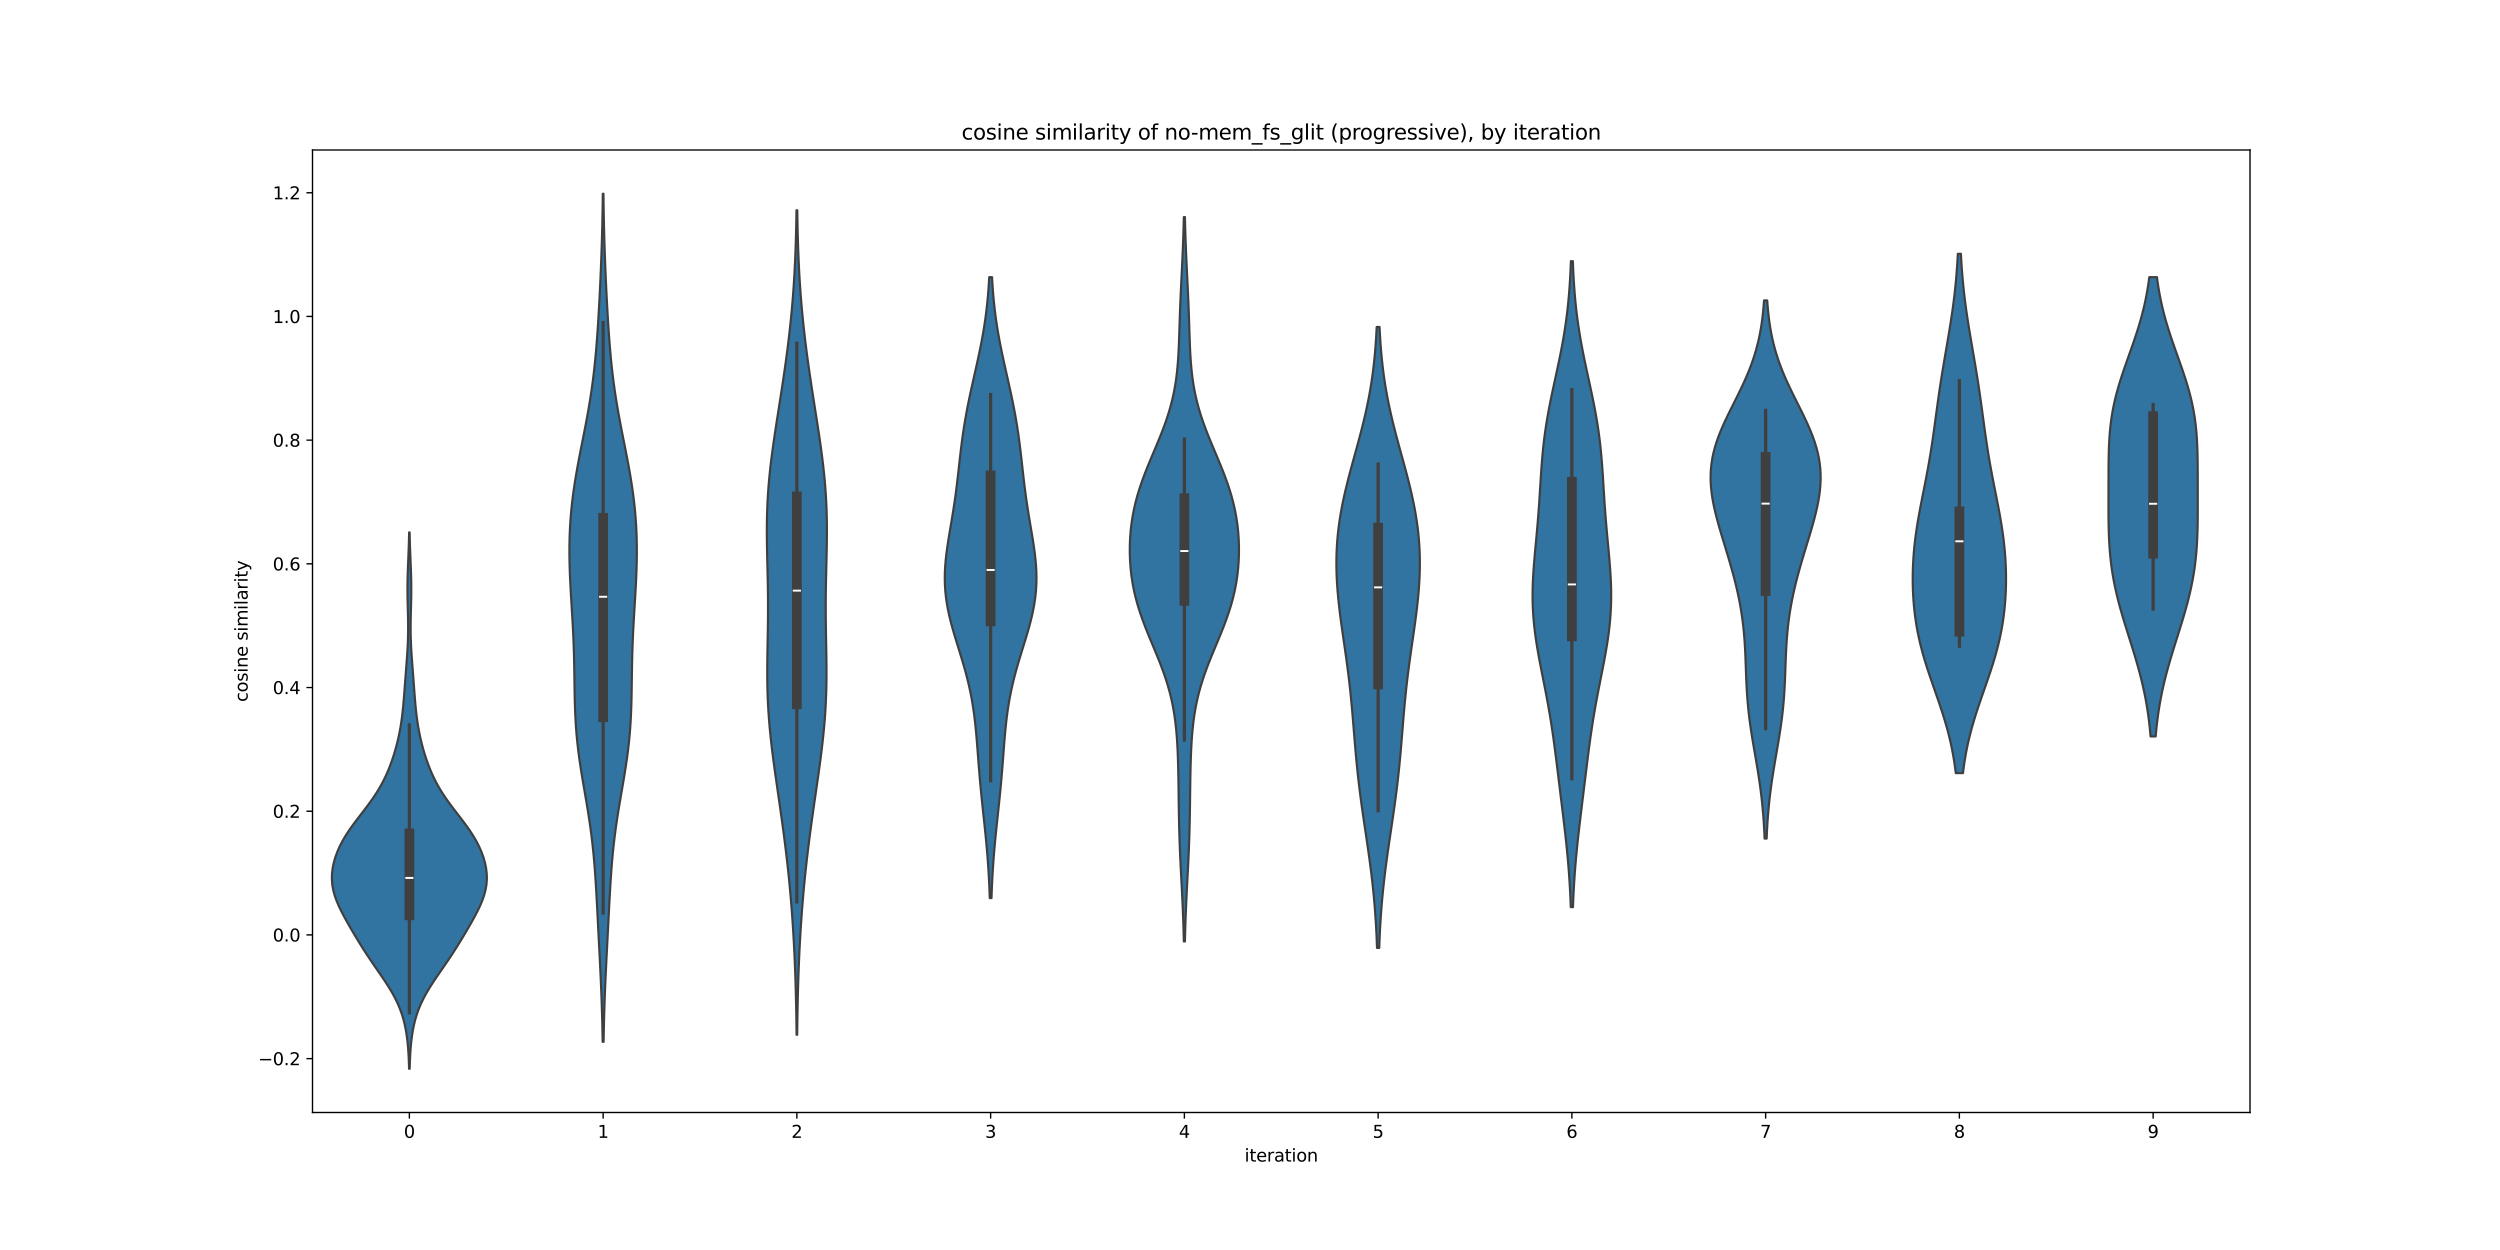 <?xml version="1.0" encoding="utf-8" standalone="no"?>
<!DOCTYPE svg PUBLIC "-//W3C//DTD SVG 1.1//EN"
  "http://www.w3.org/Graphics/SVG/1.1/DTD/svg11.dtd">
<svg xmlns:xlink="http://www.w3.org/1999/xlink" width="1440pt" height="720pt" viewBox="0 0 1440 720" xmlns="http://www.w3.org/2000/svg" version="1.1">
 <defs>
  <style type="text/css">*{stroke-linejoin: round; stroke-linecap: butt}</style>
 </defs>
 <g id="figure_1">
  <g id="patch_1">
   <path d="M 0 720 
L 1440 720 
L 1440 0 
L 0 0 
z
" style="fill: #ffffff"/>
  </g>
  <g id="axes_1">
   <g id="patch_2">
    <path d="M 180 640.8 
L 1296 640.8 
L 1296 86.4 
L 180 86.4 
z
" style="fill: #ffffff"/>
   </g>
   <g id="PolyCollection_1">
    <defs>
     <path id="m0d3c8dc34c" d="M 235.976 -104.4 
L 235.624 -104.4 
L 235.534 -107.521 
L 235.408 -110.641 
L 235.237 -113.762 
L 235.009 -116.882 
L 234.711 -120.003 
L 234.327 -123.123 
L 233.838 -126.244 
L 233.225 -129.364 
L 232.466 -132.485 
L 231.539 -135.606 
L 230.427 -138.726 
L 229.118 -141.847 
L 227.611 -144.967 
L 225.914 -148.088 
L 224.049 -151.208 
L 222.049 -154.329 
L 219.955 -157.45 
L 217.81 -160.57 
L 215.656 -163.691 
L 213.526 -166.811 
L 211.443 -169.932 
L 209.421 -173.052 
L 207.458 -176.173 
L 205.549 -179.293 
L 203.683 -182.414 
L 201.855 -185.535 
L 200.068 -188.655 
L 198.339 -191.776 
L 196.698 -194.896 
L 195.188 -198.017 
L 193.858 -201.137 
L 192.757 -204.258 
L 191.925 -207.379 
L 191.389 -210.499 
L 191.16 -213.62 
L 191.233 -216.74 
L 191.594 -219.861 
L 192.225 -222.981 
L 193.11 -226.102 
L 194.237 -229.222 
L 195.602 -232.343 
L 197.201 -235.464 
L 199.025 -238.584 
L 201.056 -241.705 
L 203.263 -244.825 
L 205.596 -247.946 
L 207.996 -251.066 
L 210.395 -254.187 
L 212.731 -257.308 
L 214.949 -260.428 
L 217.01 -263.549 
L 218.894 -266.669 
L 220.598 -269.79 
L 222.132 -272.91 
L 223.511 -276.031 
L 224.756 -279.151 
L 225.883 -282.272 
L 226.906 -285.393 
L 227.833 -288.513 
L 228.668 -291.634 
L 229.415 -294.754 
L 230.075 -297.875 
L 230.651 -300.995 
L 231.149 -304.116 
L 231.576 -307.237 
L 231.941 -310.357 
L 232.255 -313.478 
L 232.531 -316.598 
L 232.781 -319.719 
L 233.018 -322.839 
L 233.25 -325.96 
L 233.485 -329.08 
L 233.723 -332.201 
L 233.964 -335.322 
L 234.203 -338.442 
L 234.43 -341.563 
L 234.635 -344.683 
L 234.81 -347.804 
L 234.944 -350.924 
L 235.033 -354.045 
L 235.074 -357.165 
L 235.07 -360.286 
L 235.029 -363.407 
L 234.96 -366.527 
L 234.878 -369.648 
L 234.798 -372.768 
L 234.734 -375.889 
L 234.698 -379.009 
L 234.697 -382.13 
L 234.733 -385.251 
L 234.805 -388.371 
L 234.906 -391.492 
L 235.026 -394.612 
L 235.154 -397.733 
L 235.281 -400.853 
L 235.398 -403.974 
L 235.501 -407.094 
L 235.585 -410.215 
L 235.652 -413.336 
L 235.948 -413.336 
L 235.948 -413.336 
L 236.015 -410.215 
L 236.099 -407.094 
L 236.202 -403.974 
L 236.319 -400.853 
L 236.446 -397.733 
L 236.574 -394.612 
L 236.694 -391.492 
L 236.795 -388.371 
L 236.867 -385.251 
L 236.903 -382.13 
L 236.902 -379.009 
L 236.866 -375.889 
L 236.802 -372.768 
L 236.722 -369.648 
L 236.64 -366.527 
L 236.571 -363.407 
L 236.53 -360.286 
L 236.526 -357.165 
L 236.567 -354.045 
L 236.656 -350.924 
L 236.79 -347.804 
L 236.965 -344.683 
L 237.17 -341.563 
L 237.397 -338.442 
L 237.636 -335.322 
L 237.877 -332.201 
L 238.115 -329.08 
L 238.35 -325.96 
L 238.582 -322.839 
L 238.819 -319.719 
L 239.069 -316.598 
L 239.345 -313.478 
L 239.659 -310.357 
L 240.024 -307.237 
L 240.451 -304.116 
L 240.949 -300.995 
L 241.525 -297.875 
L 242.185 -294.754 
L 242.932 -291.634 
L 243.767 -288.513 
L 244.694 -285.393 
L 245.717 -282.272 
L 246.844 -279.151 
L 248.089 -276.031 
L 249.468 -272.91 
L 251.002 -269.79 
L 252.706 -266.669 
L 254.59 -263.549 
L 256.651 -260.428 
L 258.869 -257.308 
L 261.205 -254.187 
L 263.604 -251.066 
L 266.004 -247.946 
L 268.337 -244.825 
L 270.544 -241.705 
L 272.575 -238.584 
L 274.399 -235.464 
L 275.998 -232.343 
L 277.363 -229.222 
L 278.49 -226.102 
L 279.375 -222.981 
L 280.006 -219.861 
L 280.367 -216.74 
L 280.44 -213.62 
L 280.211 -210.499 
L 279.675 -207.379 
L 278.843 -204.258 
L 277.742 -201.137 
L 276.412 -198.017 
L 274.902 -194.896 
L 273.261 -191.776 
L 271.532 -188.655 
L 269.745 -185.535 
L 267.917 -182.414 
L 266.051 -179.293 
L 264.142 -176.173 
L 262.179 -173.052 
L 260.157 -169.932 
L 258.074 -166.811 
L 255.944 -163.691 
L 253.79 -160.57 
L 251.645 -157.45 
L 249.551 -154.329 
L 247.551 -151.208 
L 245.686 -148.088 
L 243.989 -144.967 
L 242.482 -141.847 
L 241.173 -138.726 
L 240.061 -135.606 
L 239.134 -132.485 
L 238.375 -129.364 
L 237.762 -126.244 
L 237.273 -123.123 
L 236.889 -120.003 
L 236.591 -116.882 
L 236.363 -113.762 
L 236.192 -110.641 
L 236.066 -107.521 
L 235.976 -104.4 
z
" style="stroke: #3f3f3f; stroke-width: 1.25"/>
    </defs>
    <g clip-path="url(#p39ee930861)">
     <use xlink:href="#m0d3c8dc34c" x="0" y="720" style="fill: #3274a1; stroke: #3f3f3f; stroke-width: 1.25"/>
    </g>
   </g>
   <g id="PolyCollection_2">
    <defs>
     <path id="mf0ff7f7bd6" d="M 347.676 -119.904 
L 347.124 -119.904 
L 347.038 -124.838 
L 346.933 -129.772 
L 346.808 -134.707 
L 346.662 -139.641 
L 346.494 -144.575 
L 346.306 -149.51 
L 346.098 -154.444 
L 345.873 -159.378 
L 345.636 -164.313 
L 345.388 -169.247 
L 345.135 -174.181 
L 344.88 -179.115 
L 344.624 -184.05 
L 344.37 -188.984 
L 344.115 -193.918 
L 343.858 -198.853 
L 343.591 -203.787 
L 343.309 -208.721 
L 343 -213.656 
L 342.656 -218.59 
L 342.265 -223.524 
L 341.817 -228.459 
L 341.306 -233.393 
L 340.725 -238.327 
L 340.074 -243.261 
L 339.358 -248.196 
L 338.585 -253.13 
L 337.768 -258.064 
L 336.925 -262.999 
L 336.077 -267.933 
L 335.246 -272.867 
L 334.455 -277.802 
L 333.723 -282.736 
L 333.069 -287.67 
L 332.506 -292.604 
L 332.038 -297.539 
L 331.668 -302.473 
L 331.389 -307.407 
L 331.188 -312.342 
L 331.051 -317.276 
L 330.957 -322.21 
L 330.887 -327.145 
L 330.82 -332.079 
L 330.739 -337.013 
L 330.63 -341.948 
L 330.483 -346.882 
L 330.295 -351.816 
L 330.066 -356.75 
L 329.802 -361.685 
L 329.513 -366.619 
L 329.212 -371.553 
L 328.912 -376.488 
L 328.631 -381.422 
L 328.382 -386.356 
L 328.181 -391.291 
L 328.041 -396.225 
L 327.975 -401.159 
L 327.992 -406.094 
L 328.101 -411.028 
L 328.308 -415.962 
L 328.617 -420.896 
L 329.03 -425.831 
L 329.546 -430.765 
L 330.162 -435.699 
L 330.87 -440.634 
L 331.662 -445.568 
L 332.525 -450.502 
L 333.442 -455.437 
L 334.398 -460.371 
L 335.374 -465.305 
L 336.35 -470.239 
L 337.309 -475.174 
L 338.234 -480.108 
L 339.111 -485.042 
L 339.93 -489.977 
L 340.683 -494.911 
L 341.367 -499.845 
L 341.983 -504.78 
L 342.533 -509.714 
L 343.022 -514.648 
L 343.459 -519.583 
L 343.85 -524.517 
L 344.205 -529.451 
L 344.528 -534.385 
L 344.827 -539.32 
L 345.106 -544.254 
L 345.368 -549.188 
L 345.614 -554.123 
L 345.845 -559.057 
L 346.06 -563.991 
L 346.259 -568.926 
L 346.44 -573.86 
L 346.604 -578.794 
L 346.748 -583.728 
L 346.874 -588.663 
L 346.983 -593.597 
L 347.073 -598.531 
L 347.149 -603.466 
L 347.209 -608.4 
L 347.591 -608.4 
L 347.591 -608.4 
L 347.651 -603.466 
L 347.727 -598.531 
L 347.817 -593.597 
L 347.926 -588.663 
L 348.052 -583.728 
L 348.196 -578.794 
L 348.36 -573.86 
L 348.541 -568.926 
L 348.74 -563.991 
L 348.955 -559.057 
L 349.186 -554.123 
L 349.432 -549.188 
L 349.694 -544.254 
L 349.973 -539.32 
L 350.272 -534.385 
L 350.595 -529.451 
L 350.95 -524.517 
L 351.341 -519.583 
L 351.778 -514.648 
L 352.267 -509.714 
L 352.817 -504.78 
L 353.433 -499.845 
L 354.117 -494.911 
L 354.87 -489.977 
L 355.689 -485.042 
L 356.566 -480.108 
L 357.491 -475.174 
L 358.45 -470.239 
L 359.426 -465.305 
L 360.402 -460.371 
L 361.358 -455.437 
L 362.275 -450.502 
L 363.138 -445.568 
L 363.93 -440.634 
L 364.638 -435.699 
L 365.254 -430.765 
L 365.77 -425.831 
L 366.183 -420.896 
L 366.492 -415.962 
L 366.699 -411.028 
L 366.808 -406.094 
L 366.825 -401.159 
L 366.759 -396.225 
L 366.619 -391.291 
L 366.418 -386.356 
L 366.169 -381.422 
L 365.888 -376.488 
L 365.588 -371.553 
L 365.287 -366.619 
L 364.998 -361.685 
L 364.734 -356.75 
L 364.505 -351.816 
L 364.317 -346.882 
L 364.17 -341.948 
L 364.061 -337.013 
L 363.98 -332.079 
L 363.913 -327.145 
L 363.843 -322.21 
L 363.749 -317.276 
L 363.612 -312.342 
L 363.411 -307.407 
L 363.132 -302.473 
L 362.762 -297.539 
L 362.294 -292.604 
L 361.731 -287.67 
L 361.077 -282.736 
L 360.345 -277.802 
L 359.554 -272.867 
L 358.723 -267.933 
L 357.875 -262.999 
L 357.032 -258.064 
L 356.215 -253.13 
L 355.442 -248.196 
L 354.726 -243.261 
L 354.075 -238.327 
L 353.494 -233.393 
L 352.983 -228.459 
L 352.535 -223.524 
L 352.144 -218.59 
L 351.8 -213.656 
L 351.491 -208.721 
L 351.209 -203.787 
L 350.942 -198.853 
L 350.685 -193.918 
L 350.43 -188.984 
L 350.176 -184.05 
L 349.92 -179.115 
L 349.665 -174.181 
L 349.412 -169.247 
L 349.164 -164.313 
L 348.927 -159.378 
L 348.702 -154.444 
L 348.494 -149.51 
L 348.306 -144.575 
L 348.138 -139.641 
L 347.992 -134.707 
L 347.867 -129.772 
L 347.762 -124.838 
L 347.676 -119.904 
z
" style="stroke: #3f3f3f; stroke-width: 1.25"/>
    </defs>
    <g clip-path="url(#p39ee930861)">
     <use xlink:href="#mf0ff7f7bd6" x="0" y="720" style="fill: #3274a1; stroke: #3f3f3f; stroke-width: 1.25"/>
    </g>
   </g>
   <g id="PolyCollection_3">
    <defs>
     <path id="mc8701f351a" d="M 459.183 -123.969 
L 458.817 -123.969 
L 458.763 -128.766 
L 458.696 -133.563 
L 458.614 -138.36 
L 458.517 -143.157 
L 458.403 -147.954 
L 458.269 -152.751 
L 458.116 -157.548 
L 457.94 -162.345 
L 457.743 -167.142 
L 457.521 -171.939 
L 457.275 -176.736 
L 457.003 -181.533 
L 456.705 -186.33 
L 456.379 -191.127 
L 456.025 -195.924 
L 455.643 -200.721 
L 455.23 -205.518 
L 454.788 -210.315 
L 454.315 -215.112 
L 453.811 -219.91 
L 453.277 -224.707 
L 452.713 -229.504 
L 452.122 -234.301 
L 451.505 -239.098 
L 450.864 -243.895 
L 450.203 -248.692 
L 449.527 -253.489 
L 448.839 -258.286 
L 448.145 -263.083 
L 447.452 -267.88 
L 446.767 -272.677 
L 446.098 -277.474 
L 445.452 -282.271 
L 444.839 -287.068 
L 444.268 -291.865 
L 443.746 -296.662 
L 443.283 -301.459 
L 442.885 -306.256 
L 442.555 -311.053 
L 442.297 -315.85 
L 442.111 -320.647 
L 441.993 -325.444 
L 441.936 -330.241 
L 441.934 -335.038 
L 441.973 -339.835 
L 442.043 -344.632 
L 442.128 -349.429 
L 442.216 -354.226 
L 442.294 -359.023 
L 442.351 -363.82 
L 442.379 -368.617 
L 442.375 -373.414 
L 442.336 -378.211 
L 442.266 -383.008 
L 442.171 -387.805 
L 442.059 -392.602 
L 441.943 -397.399 
L 441.836 -402.196 
L 441.752 -406.993 
L 441.703 -411.79 
L 441.704 -416.587 
L 441.764 -421.384 
L 441.891 -426.181 
L 442.093 -430.978 
L 442.372 -435.775 
L 442.727 -440.572 
L 443.157 -445.369 
L 443.656 -450.166 
L 444.217 -454.964 
L 444.834 -459.761 
L 445.496 -464.558 
L 446.194 -469.355 
L 446.919 -474.152 
L 447.661 -478.949 
L 448.413 -483.746 
L 449.166 -488.543 
L 449.913 -493.34 
L 450.648 -498.137 
L 451.366 -502.934 
L 452.063 -507.731 
L 452.733 -512.528 
L 453.374 -517.325 
L 453.983 -522.122 
L 454.557 -526.919 
L 455.095 -531.716 
L 455.594 -536.513 
L 456.054 -541.31 
L 456.473 -546.107 
L 456.853 -550.904 
L 457.193 -555.701 
L 457.494 -560.498 
L 457.758 -565.295 
L 457.987 -570.092 
L 458.183 -574.889 
L 458.348 -579.686 
L 458.486 -584.483 
L 458.6 -589.28 
L 458.692 -594.077 
L 458.766 -598.874 
L 459.234 -598.874 
L 459.234 -598.874 
L 459.308 -594.077 
L 459.4 -589.28 
L 459.514 -584.483 
L 459.652 -579.686 
L 459.817 -574.889 
L 460.013 -570.092 
L 460.242 -565.295 
L 460.506 -560.498 
L 460.807 -555.701 
L 461.147 -550.904 
L 461.527 -546.107 
L 461.946 -541.31 
L 462.406 -536.513 
L 462.905 -531.716 
L 463.443 -526.919 
L 464.017 -522.122 
L 464.626 -517.325 
L 465.267 -512.528 
L 465.937 -507.731 
L 466.634 -502.934 
L 467.352 -498.137 
L 468.087 -493.34 
L 468.834 -488.543 
L 469.587 -483.746 
L 470.339 -478.949 
L 471.081 -474.152 
L 471.806 -469.355 
L 472.504 -464.558 
L 473.166 -459.761 
L 473.783 -454.964 
L 474.344 -450.166 
L 474.843 -445.369 
L 475.273 -440.572 
L 475.628 -435.775 
L 475.907 -430.978 
L 476.109 -426.181 
L 476.236 -421.384 
L 476.296 -416.587 
L 476.297 -411.79 
L 476.248 -406.993 
L 476.164 -402.196 
L 476.057 -397.399 
L 475.941 -392.602 
L 475.829 -387.805 
L 475.734 -383.008 
L 475.664 -378.211 
L 475.625 -373.414 
L 475.621 -368.617 
L 475.649 -363.82 
L 475.706 -359.023 
L 475.784 -354.226 
L 475.872 -349.429 
L 475.957 -344.632 
L 476.027 -339.835 
L 476.066 -335.038 
L 476.064 -330.241 
L 476.007 -325.444 
L 475.889 -320.647 
L 475.703 -315.85 
L 475.445 -311.053 
L 475.115 -306.256 
L 474.717 -301.459 
L 474.254 -296.662 
L 473.732 -291.865 
L 473.161 -287.068 
L 472.548 -282.271 
L 471.902 -277.474 
L 471.233 -272.677 
L 470.548 -267.88 
L 469.855 -263.083 
L 469.161 -258.286 
L 468.473 -253.489 
L 467.797 -248.692 
L 467.136 -243.895 
L 466.495 -239.098 
L 465.878 -234.301 
L 465.287 -229.504 
L 464.723 -224.707 
L 464.189 -219.91 
L 463.685 -215.112 
L 463.212 -210.315 
L 462.77 -205.518 
L 462.357 -200.721 
L 461.975 -195.924 
L 461.621 -191.127 
L 461.295 -186.33 
L 460.997 -181.533 
L 460.725 -176.736 
L 460.479 -171.939 
L 460.257 -167.142 
L 460.06 -162.345 
L 459.884 -157.548 
L 459.731 -152.751 
L 459.597 -147.954 
L 459.483 -143.157 
L 459.386 -138.36 
L 459.304 -133.563 
L 459.237 -128.766 
L 459.183 -123.969 
z
" style="stroke: #3f3f3f; stroke-width: 1.25"/>
    </defs>
    <g clip-path="url(#p39ee930861)">
     <use xlink:href="#mc8701f351a" x="0" y="720" style="fill: #3274a1; stroke: #3f3f3f; stroke-width: 1.25"/>
    </g>
   </g>
   <g id="PolyCollection_4">
    <defs>
     <path id="m5f65c7e9ff" d="M 571.107 -202.704 
L 570.093 -202.704 
L 569.966 -206.317 
L 569.817 -209.929 
L 569.643 -213.542 
L 569.442 -217.154 
L 569.215 -220.767 
L 568.959 -224.379 
L 568.677 -227.992 
L 568.369 -231.604 
L 568.038 -235.217 
L 567.687 -238.829 
L 567.319 -242.442 
L 566.94 -246.054 
L 566.555 -249.667 
L 566.169 -253.28 
L 565.787 -256.892 
L 565.415 -260.505 
L 565.055 -264.117 
L 564.711 -267.73 
L 564.385 -271.342 
L 564.077 -274.955 
L 563.784 -278.567 
L 563.502 -282.18 
L 563.227 -285.792 
L 562.951 -289.405 
L 562.665 -293.017 
L 562.359 -296.63 
L 562.022 -300.242 
L 561.645 -303.855 
L 561.216 -307.467 
L 560.725 -311.08 
L 560.165 -314.692 
L 559.53 -318.305 
L 558.814 -321.917 
L 558.019 -325.53 
L 557.144 -329.143 
L 556.197 -332.755 
L 555.186 -336.368 
L 554.123 -339.98 
L 553.024 -343.593 
L 551.906 -347.205 
L 550.791 -350.818 
L 549.7 -354.43 
L 548.656 -358.043 
L 547.68 -361.655 
L 546.794 -365.268 
L 546.016 -368.88 
L 545.364 -372.493 
L 544.848 -376.105 
L 544.478 -379.718 
L 544.256 -383.33 
L 544.181 -386.943 
L 544.247 -390.555 
L 544.443 -394.168 
L 544.756 -397.781 
L 545.167 -401.393 
L 545.657 -405.006 
L 546.206 -408.618 
L 546.795 -412.231 
L 547.403 -415.843 
L 548.015 -419.456 
L 548.615 -423.068 
L 549.194 -426.681 
L 549.743 -430.293 
L 550.259 -433.906 
L 550.741 -437.518 
L 551.194 -441.131 
L 551.622 -444.743 
L 552.032 -448.356 
L 552.435 -451.968 
L 552.839 -455.581 
L 553.255 -459.193 
L 553.691 -462.806 
L 554.156 -466.418 
L 554.657 -470.031 
L 555.198 -473.644 
L 555.782 -477.256 
L 556.411 -480.869 
L 557.084 -484.481 
L 557.797 -488.094 
L 558.545 -491.706 
L 559.323 -495.319 
L 560.122 -498.931 
L 560.933 -502.544 
L 561.749 -506.156 
L 562.558 -509.769 
L 563.352 -513.381 
L 564.121 -516.994 
L 564.859 -520.606 
L 565.557 -524.219 
L 566.21 -527.831 
L 566.813 -531.444 
L 567.364 -535.056 
L 567.861 -538.669 
L 568.305 -542.281 
L 568.695 -545.894 
L 569.035 -549.507 
L 569.327 -553.119 
L 569.575 -556.732 
L 569.784 -560.344 
L 571.416 -560.344 
L 571.416 -560.344 
L 571.625 -556.732 
L 571.873 -553.119 
L 572.165 -549.507 
L 572.505 -545.894 
L 572.895 -542.281 
L 573.339 -538.669 
L 573.836 -535.056 
L 574.387 -531.444 
L 574.99 -527.831 
L 575.643 -524.219 
L 576.341 -520.606 
L 577.079 -516.994 
L 577.848 -513.381 
L 578.642 -509.769 
L 579.451 -506.156 
L 580.267 -502.544 
L 581.078 -498.931 
L 581.877 -495.319 
L 582.655 -491.706 
L 583.403 -488.094 
L 584.116 -484.481 
L 584.789 -480.869 
L 585.418 -477.256 
L 586.002 -473.644 
L 586.543 -470.031 
L 587.044 -466.418 
L 587.509 -462.806 
L 587.945 -459.193 
L 588.361 -455.581 
L 588.765 -451.968 
L 589.168 -448.356 
L 589.578 -444.743 
L 590.006 -441.131 
L 590.459 -437.518 
L 590.941 -433.906 
L 591.457 -430.293 
L 592.006 -426.681 
L 592.585 -423.068 
L 593.185 -419.456 
L 593.797 -415.843 
L 594.405 -412.231 
L 594.994 -408.618 
L 595.543 -405.006 
L 596.033 -401.393 
L 596.444 -397.781 
L 596.757 -394.168 
L 596.953 -390.555 
L 597.019 -386.943 
L 596.944 -383.33 
L 596.722 -379.718 
L 596.352 -376.105 
L 595.836 -372.493 
L 595.184 -368.88 
L 594.406 -365.268 
L 593.52 -361.655 
L 592.544 -358.043 
L 591.5 -354.43 
L 590.409 -350.818 
L 589.294 -347.205 
L 588.176 -343.593 
L 587.077 -339.98 
L 586.014 -336.368 
L 585.003 -332.755 
L 584.056 -329.143 
L 583.181 -325.53 
L 582.386 -321.917 
L 581.67 -318.305 
L 581.035 -314.692 
L 580.475 -311.08 
L 579.984 -307.467 
L 579.555 -303.855 
L 579.178 -300.242 
L 578.841 -296.63 
L 578.535 -293.017 
L 578.249 -289.405 
L 577.973 -285.792 
L 577.698 -282.18 
L 577.416 -278.567 
L 577.123 -274.955 
L 576.815 -271.342 
L 576.489 -267.73 
L 576.145 -264.117 
L 575.785 -260.505 
L 575.413 -256.892 
L 575.031 -253.28 
L 574.645 -249.667 
L 574.26 -246.054 
L 573.881 -242.442 
L 573.513 -238.829 
L 573.162 -235.217 
L 572.831 -231.604 
L 572.523 -227.992 
L 572.241 -224.379 
L 571.985 -220.767 
L 571.758 -217.154 
L 571.557 -213.542 
L 571.383 -209.929 
L 571.234 -206.317 
L 571.107 -202.704 
z
" style="stroke: #3f3f3f; stroke-width: 1.25"/>
    </defs>
    <g clip-path="url(#p39ee930861)">
     <use xlink:href="#m5f65c7e9ff" x="0" y="720" style="fill: #3274a1; stroke: #3f3f3f; stroke-width: 1.25"/>
    </g>
   </g>
   <g id="PolyCollection_5">
    <defs>
     <path id="ma707ad7647" d="M 682.524 -177.708 
L 681.876 -177.708 
L 681.777 -181.922 
L 681.659 -186.137 
L 681.519 -190.352 
L 681.359 -194.567 
L 681.18 -198.781 
L 680.983 -202.996 
L 680.773 -207.211 
L 680.556 -211.425 
L 680.335 -215.64 
L 680.118 -219.855 
L 679.911 -224.069 
L 679.718 -228.284 
L 679.544 -232.499 
L 679.393 -236.714 
L 679.264 -240.928 
L 679.157 -245.143 
L 679.071 -249.358 
L 679 -253.572 
L 678.941 -257.787 
L 678.887 -262.002 
L 678.833 -266.216 
L 678.773 -270.431 
L 678.699 -274.646 
L 678.605 -278.861 
L 678.481 -283.075 
L 678.317 -287.29 
L 678.102 -291.505 
L 677.82 -295.719 
L 677.456 -299.934 
L 676.992 -304.149 
L 676.411 -308.363 
L 675.696 -312.578 
L 674.834 -316.793 
L 673.816 -321.008 
L 672.638 -325.222 
L 671.307 -329.437 
L 669.834 -333.652 
L 668.241 -337.866 
L 666.555 -342.081 
L 664.813 -346.296 
L 663.051 -350.511 
L 661.31 -354.725 
L 659.629 -358.94 
L 658.042 -363.155 
L 656.579 -367.369 
L 655.263 -371.584 
L 654.111 -375.799 
L 653.13 -380.013 
L 652.323 -384.228 
L 651.688 -388.443 
L 651.219 -392.658 
L 650.911 -396.872 
L 650.758 -401.087 
L 650.756 -405.302 
L 650.906 -409.516 
L 651.209 -413.731 
L 651.671 -417.946 
L 652.297 -422.16 
L 653.091 -426.375 
L 654.057 -430.59 
L 655.192 -434.805 
L 656.49 -439.019 
L 657.937 -443.234 
L 659.512 -447.449 
L 661.188 -451.663 
L 662.933 -455.878 
L 664.711 -460.093 
L 666.484 -464.307 
L 668.214 -468.522 
L 669.867 -472.737 
L 671.411 -476.952 
L 672.822 -481.166 
L 674.083 -485.381 
L 675.183 -489.596 
L 676.119 -493.81 
L 676.897 -498.025 
L 677.526 -502.24 
L 678.022 -506.454 
L 678.406 -510.669 
L 678.698 -514.884 
L 678.921 -519.099 
L 679.096 -523.313 
L 679.243 -527.528 
L 679.377 -531.743 
L 679.513 -535.957 
L 679.658 -540.172 
L 679.818 -544.387 
L 679.994 -548.601 
L 680.185 -552.816 
L 680.387 -557.031 
L 680.594 -561.246 
L 680.802 -565.46 
L 681.003 -569.675 
L 681.193 -573.89 
L 681.368 -578.104 
L 681.525 -582.319 
L 681.663 -586.534 
L 681.78 -590.748 
L 681.877 -594.963 
L 682.523 -594.963 
L 682.523 -594.963 
L 682.62 -590.748 
L 682.737 -586.534 
L 682.875 -582.319 
L 683.032 -578.104 
L 683.207 -573.89 
L 683.397 -569.675 
L 683.598 -565.46 
L 683.806 -561.246 
L 684.013 -557.031 
L 684.215 -552.816 
L 684.406 -548.601 
L 684.582 -544.387 
L 684.742 -540.172 
L 684.887 -535.957 
L 685.023 -531.743 
L 685.157 -527.528 
L 685.304 -523.313 
L 685.479 -519.099 
L 685.702 -514.884 
L 685.994 -510.669 
L 686.378 -506.454 
L 686.874 -502.24 
L 687.503 -498.025 
L 688.281 -493.81 
L 689.217 -489.596 
L 690.317 -485.381 
L 691.578 -481.166 
L 692.989 -476.952 
L 694.533 -472.737 
L 696.186 -468.522 
L 697.916 -464.307 
L 699.689 -460.093 
L 701.467 -455.878 
L 703.212 -451.663 
L 704.888 -447.449 
L 706.463 -443.234 
L 707.91 -439.019 
L 709.208 -434.805 
L 710.343 -430.59 
L 711.309 -426.375 
L 712.103 -422.16 
L 712.729 -417.946 
L 713.191 -413.731 
L 713.494 -409.516 
L 713.644 -405.302 
L 713.642 -401.087 
L 713.489 -396.872 
L 713.181 -392.658 
L 712.712 -388.443 
L 712.077 -384.228 
L 711.27 -380.013 
L 710.289 -375.799 
L 709.137 -371.584 
L 707.821 -367.369 
L 706.358 -363.155 
L 704.771 -358.94 
L 703.09 -354.725 
L 701.349 -350.511 
L 699.587 -346.296 
L 697.845 -342.081 
L 696.159 -337.866 
L 694.566 -333.652 
L 693.093 -329.437 
L 691.762 -325.222 
L 690.584 -321.008 
L 689.566 -316.793 
L 688.704 -312.578 
L 687.989 -308.363 
L 687.408 -304.149 
L 686.944 -299.934 
L 686.58 -295.719 
L 686.298 -291.505 
L 686.083 -287.29 
L 685.919 -283.075 
L 685.795 -278.861 
L 685.701 -274.646 
L 685.627 -270.431 
L 685.567 -266.216 
L 685.513 -262.002 
L 685.459 -257.787 
L 685.4 -253.572 
L 685.329 -249.358 
L 685.243 -245.143 
L 685.136 -240.928 
L 685.007 -236.714 
L 684.856 -232.499 
L 684.682 -228.284 
L 684.489 -224.069 
L 684.282 -219.855 
L 684.065 -215.64 
L 683.844 -211.425 
L 683.627 -207.211 
L 683.417 -202.996 
L 683.22 -198.781 
L 683.041 -194.567 
L 682.881 -190.352 
L 682.741 -186.137 
L 682.623 -181.922 
L 682.524 -177.708 
z
" style="stroke: #3f3f3f; stroke-width: 1.25"/>
    </defs>
    <g clip-path="url(#p39ee930861)">
     <use xlink:href="#ma707ad7647" x="0" y="720" style="fill: #3274a1; stroke: #3f3f3f; stroke-width: 1.25"/>
    </g>
   </g>
   <g id="PolyCollection_6">
    <defs>
     <path id="mb94c1f5c5a" d="M 794.44 -174.012 
L 793.16 -174.012 
L 793.025 -177.625 
L 792.868 -181.238 
L 792.688 -184.85 
L 792.482 -188.463 
L 792.25 -192.075 
L 791.989 -195.688 
L 791.7 -199.301 
L 791.38 -202.913 
L 791.031 -206.526 
L 790.653 -210.139 
L 790.246 -213.751 
L 789.812 -217.364 
L 789.353 -220.976 
L 788.872 -224.589 
L 788.373 -228.202 
L 787.857 -231.814 
L 787.331 -235.427 
L 786.797 -239.04 
L 786.26 -242.652 
L 785.726 -246.265 
L 785.197 -249.877 
L 784.679 -253.49 
L 784.175 -257.103 
L 783.689 -260.715 
L 783.222 -264.328 
L 782.779 -267.941 
L 782.359 -271.553 
L 781.962 -275.166 
L 781.589 -278.778 
L 781.238 -282.391 
L 780.906 -286.004 
L 780.59 -289.616 
L 780.286 -293.229 
L 779.991 -296.842 
L 779.698 -300.454 
L 779.403 -304.067 
L 779.101 -307.679 
L 778.787 -311.292 
L 778.457 -314.905 
L 778.108 -318.517 
L 777.735 -322.13 
L 777.338 -325.743 
L 776.917 -329.355 
L 776.47 -332.968 
L 776 -336.58 
L 775.511 -340.193 
L 775.005 -343.806 
L 774.488 -347.418 
L 773.965 -351.031 
L 773.443 -354.643 
L 772.929 -358.256 
L 772.43 -361.869 
L 771.953 -365.481 
L 771.506 -369.094 
L 771.095 -372.707 
L 770.729 -376.319 
L 770.412 -379.932 
L 770.152 -383.544 
L 769.953 -387.157 
L 769.821 -390.77 
L 769.76 -394.382 
L 769.773 -397.995 
L 769.863 -401.608 
L 770.032 -405.22 
L 770.282 -408.833 
L 770.612 -412.445 
L 771.023 -416.058 
L 771.513 -419.671 
L 772.079 -423.283 
L 772.718 -426.896 
L 773.426 -430.509 
L 774.196 -434.121 
L 775.024 -437.734 
L 775.901 -441.346 
L 776.819 -444.959 
L 777.771 -448.572 
L 778.746 -452.184 
L 779.737 -455.797 
L 780.732 -459.41 
L 781.725 -463.022 
L 782.704 -466.635 
L 783.663 -470.247 
L 784.592 -473.86 
L 785.487 -477.473 
L 786.34 -481.085 
L 787.146 -484.698 
L 787.903 -488.311 
L 788.606 -491.923 
L 789.255 -495.536 
L 789.849 -499.148 
L 790.388 -502.761 
L 790.873 -506.374 
L 791.306 -509.986 
L 791.689 -513.599 
L 792.026 -517.212 
L 792.319 -520.824 
L 792.573 -524.437 
L 792.79 -528.049 
L 792.974 -531.662 
L 794.626 -531.662 
L 794.626 -531.662 
L 794.81 -528.049 
L 795.027 -524.437 
L 795.281 -520.824 
L 795.574 -517.212 
L 795.911 -513.599 
L 796.294 -509.986 
L 796.727 -506.374 
L 797.212 -502.761 
L 797.751 -499.148 
L 798.345 -495.536 
L 798.994 -491.923 
L 799.697 -488.311 
L 800.454 -484.698 
L 801.26 -481.085 
L 802.113 -477.473 
L 803.008 -473.86 
L 803.937 -470.247 
L 804.896 -466.635 
L 805.875 -463.022 
L 806.868 -459.41 
L 807.863 -455.797 
L 808.854 -452.184 
L 809.829 -448.572 
L 810.781 -444.959 
L 811.699 -441.346 
L 812.576 -437.734 
L 813.404 -434.121 
L 814.174 -430.509 
L 814.882 -426.896 
L 815.521 -423.283 
L 816.087 -419.671 
L 816.577 -416.058 
L 816.988 -412.445 
L 817.318 -408.833 
L 817.568 -405.22 
L 817.737 -401.608 
L 817.827 -397.995 
L 817.84 -394.382 
L 817.779 -390.77 
L 817.647 -387.157 
L 817.448 -383.544 
L 817.188 -379.932 
L 816.871 -376.319 
L 816.505 -372.707 
L 816.094 -369.094 
L 815.647 -365.481 
L 815.17 -361.869 
L 814.671 -358.256 
L 814.157 -354.643 
L 813.635 -351.031 
L 813.112 -347.418 
L 812.595 -343.806 
L 812.089 -340.193 
L 811.6 -336.58 
L 811.13 -332.968 
L 810.683 -329.355 
L 810.262 -325.743 
L 809.865 -322.13 
L 809.492 -318.517 
L 809.143 -314.905 
L 808.813 -311.292 
L 808.499 -307.679 
L 808.197 -304.067 
L 807.902 -300.454 
L 807.609 -296.842 
L 807.314 -293.229 
L 807.01 -289.616 
L 806.694 -286.004 
L 806.362 -282.391 
L 806.011 -278.778 
L 805.638 -275.166 
L 805.241 -271.553 
L 804.821 -267.941 
L 804.378 -264.328 
L 803.911 -260.715 
L 803.425 -257.103 
L 802.921 -253.49 
L 802.403 -249.877 
L 801.874 -246.265 
L 801.34 -242.652 
L 800.803 -239.04 
L 800.269 -235.427 
L 799.743 -231.814 
L 799.227 -228.202 
L 798.728 -224.589 
L 798.247 -220.976 
L 797.788 -217.364 
L 797.354 -213.751 
L 796.947 -210.139 
L 796.569 -206.526 
L 796.22 -202.913 
L 795.9 -199.301 
L 795.611 -195.688 
L 795.35 -192.075 
L 795.118 -188.463 
L 794.912 -184.85 
L 794.732 -181.238 
L 794.575 -177.625 
L 794.44 -174.012 
z
" style="stroke: #3f3f3f; stroke-width: 1.25"/>
    </defs>
    <g clip-path="url(#p39ee930861)">
     <use xlink:href="#mb94c1f5c5a" x="0" y="720" style="fill: #3274a1; stroke: #3f3f3f; stroke-width: 1.25"/>
    </g>
   </g>
   <g id="PolyCollection_7">
    <defs>
     <path id="m070828caf0" d="M 906.035 -197.486 
L 904.765 -197.486 
L 904.619 -201.244 
L 904.447 -205.003 
L 904.25 -208.761 
L 904.024 -212.52 
L 903.77 -216.278 
L 903.487 -220.036 
L 903.175 -223.795 
L 902.835 -227.553 
L 902.47 -231.312 
L 902.081 -235.07 
L 901.671 -238.828 
L 901.243 -242.587 
L 900.803 -246.345 
L 900.352 -250.103 
L 899.895 -253.862 
L 899.434 -257.62 
L 898.972 -261.379 
L 898.511 -265.137 
L 898.051 -268.895 
L 897.592 -272.654 
L 897.131 -276.412 
L 896.667 -280.17 
L 896.196 -283.929 
L 895.713 -287.687 
L 895.215 -291.446 
L 894.697 -295.204 
L 894.154 -298.962 
L 893.584 -302.721 
L 892.984 -306.479 
L 892.352 -310.238 
L 891.691 -313.996 
L 891 -317.754 
L 890.286 -321.513 
L 889.554 -325.271 
L 888.811 -329.029 
L 888.066 -332.788 
L 887.331 -336.546 
L 886.615 -340.305 
L 885.931 -344.063 
L 885.291 -347.821 
L 884.704 -351.58 
L 884.183 -355.338 
L 883.734 -359.096 
L 883.366 -362.855 
L 883.084 -366.613 
L 882.889 -370.372 
L 882.782 -374.13 
L 882.76 -377.888 
L 882.819 -381.647 
L 882.952 -385.405 
L 883.149 -389.164 
L 883.401 -392.922 
L 883.695 -396.68 
L 884.02 -400.439 
L 884.364 -404.197 
L 884.715 -407.955 
L 885.065 -411.714 
L 885.405 -415.472 
L 885.728 -419.231 
L 886.032 -422.989 
L 886.315 -426.747 
L 886.577 -430.506 
L 886.824 -434.264 
L 887.059 -438.023 
L 887.291 -441.781 
L 887.529 -445.539 
L 887.781 -449.298 
L 888.058 -453.056 
L 888.367 -456.814 
L 888.718 -460.573 
L 889.117 -464.331 
L 889.569 -468.09 
L 890.077 -471.848 
L 890.642 -475.606 
L 891.261 -479.365 
L 891.933 -483.123 
L 892.65 -486.881 
L 893.406 -490.64 
L 894.192 -494.398 
L 894.998 -498.157 
L 895.814 -501.915 
L 896.63 -505.673 
L 897.436 -509.432 
L 898.223 -513.19 
L 898.981 -516.949 
L 899.703 -520.707 
L 900.384 -524.465 
L 901.018 -528.224 
L 901.603 -531.982 
L 902.137 -535.74 
L 902.618 -539.499 
L 903.048 -543.257 
L 903.428 -547.016 
L 903.761 -550.774 
L 904.049 -554.532 
L 904.296 -558.291 
L 904.505 -562.049 
L 904.681 -565.807 
L 904.827 -569.566 
L 905.973 -569.566 
L 905.973 -569.566 
L 906.119 -565.807 
L 906.295 -562.049 
L 906.504 -558.291 
L 906.751 -554.532 
L 907.039 -550.774 
L 907.372 -547.016 
L 907.752 -543.257 
L 908.182 -539.499 
L 908.663 -535.74 
L 909.197 -531.982 
L 909.782 -528.224 
L 910.416 -524.465 
L 911.097 -520.707 
L 911.819 -516.949 
L 912.577 -513.19 
L 913.364 -509.432 
L 914.17 -505.673 
L 914.986 -501.915 
L 915.802 -498.157 
L 916.608 -494.398 
L 917.394 -490.64 
L 918.15 -486.881 
L 918.867 -483.123 
L 919.539 -479.365 
L 920.158 -475.606 
L 920.723 -471.848 
L 921.231 -468.09 
L 921.683 -464.331 
L 922.082 -460.573 
L 922.433 -456.814 
L 922.742 -453.056 
L 923.019 -449.298 
L 923.271 -445.539 
L 923.509 -441.781 
L 923.741 -438.023 
L 923.976 -434.264 
L 924.223 -430.506 
L 924.485 -426.747 
L 924.768 -422.989 
L 925.072 -419.231 
L 925.395 -415.472 
L 925.735 -411.714 
L 926.085 -407.955 
L 926.436 -404.197 
L 926.78 -400.439 
L 927.105 -396.68 
L 927.399 -392.922 
L 927.651 -389.164 
L 927.848 -385.405 
L 927.981 -381.647 
L 928.04 -377.888 
L 928.018 -374.13 
L 927.911 -370.372 
L 927.716 -366.613 
L 927.434 -362.855 
L 927.066 -359.096 
L 926.617 -355.338 
L 926.096 -351.58 
L 925.509 -347.821 
L 924.869 -344.063 
L 924.185 -340.305 
L 923.469 -336.546 
L 922.734 -332.788 
L 921.989 -329.029 
L 921.246 -325.271 
L 920.514 -321.513 
L 919.8 -317.754 
L 919.109 -313.996 
L 918.448 -310.238 
L 917.816 -306.479 
L 917.216 -302.721 
L 916.646 -298.962 
L 916.103 -295.204 
L 915.585 -291.446 
L 915.087 -287.687 
L 914.604 -283.929 
L 914.133 -280.17 
L 913.669 -276.412 
L 913.208 -272.654 
L 912.749 -268.895 
L 912.289 -265.137 
L 911.828 -261.379 
L 911.366 -257.62 
L 910.905 -253.862 
L 910.448 -250.103 
L 909.997 -246.345 
L 909.557 -242.587 
L 909.129 -238.828 
L 908.719 -235.07 
L 908.33 -231.312 
L 907.965 -227.553 
L 907.625 -223.795 
L 907.313 -220.036 
L 907.03 -216.278 
L 906.776 -212.52 
L 906.55 -208.761 
L 906.353 -205.003 
L 906.181 -201.244 
L 906.035 -197.486 
z
" style="stroke: #3f3f3f; stroke-width: 1.25"/>
    </defs>
    <g clip-path="url(#p39ee930861)">
     <use xlink:href="#m070828caf0" x="0" y="720" style="fill: #3274a1; stroke: #3f3f3f; stroke-width: 1.25"/>
    </g>
   </g>
   <g id="PolyCollection_8">
    <defs>
     <path id="m358a9cba24" d="M 1017.589 -236.982 
L 1016.411 -236.982 
L 1016.272 -240.113 
L 1016.108 -243.244 
L 1015.916 -246.376 
L 1015.694 -249.507 
L 1015.44 -252.638 
L 1015.153 -255.769 
L 1014.831 -258.9 
L 1014.473 -262.031 
L 1014.082 -265.162 
L 1013.657 -268.293 
L 1013.201 -271.424 
L 1012.718 -274.556 
L 1012.212 -277.687 
L 1011.688 -280.818 
L 1011.152 -283.949 
L 1010.612 -287.08 
L 1010.075 -290.211 
L 1009.547 -293.342 
L 1009.037 -296.473 
L 1008.552 -299.604 
L 1008.097 -302.735 
L 1007.678 -305.867 
L 1007.299 -308.998 
L 1006.962 -312.129 
L 1006.669 -315.26 
L 1006.417 -318.391 
L 1006.205 -321.522 
L 1006.027 -324.653 
L 1005.878 -327.784 
L 1005.75 -330.915 
L 1005.636 -334.046 
L 1005.525 -337.178 
L 1005.41 -340.309 
L 1005.279 -343.44 
L 1005.126 -346.571 
L 1004.94 -349.702 
L 1004.716 -352.833 
L 1004.448 -355.964 
L 1004.129 -359.095 
L 1003.757 -362.226 
L 1003.329 -365.358 
L 1002.845 -368.489 
L 1002.303 -371.62 
L 1001.705 -374.751 
L 1001.053 -377.882 
L 1000.349 -381.013 
L 999.596 -384.144 
L 998.799 -387.275 
L 997.961 -390.406 
L 997.087 -393.537 
L 996.183 -396.669 
L 995.255 -399.8 
L 994.31 -402.931 
L 993.357 -406.062 
L 992.403 -409.193 
L 991.459 -412.324 
L 990.535 -415.455 
L 989.644 -418.586 
L 988.797 -421.717 
L 988.01 -424.848 
L 987.296 -427.98 
L 986.668 -431.111 
L 986.143 -434.242 
L 985.733 -437.373 
L 985.452 -440.504 
L 985.312 -443.635 
L 985.323 -446.766 
L 985.492 -449.897 
L 985.824 -453.028 
L 986.322 -456.16 
L 986.983 -459.291 
L 987.804 -462.422 
L 988.776 -465.553 
L 989.887 -468.684 
L 991.122 -471.815 
L 992.466 -474.946 
L 993.897 -478.077 
L 995.396 -481.208 
L 996.939 -484.339 
L 998.506 -487.471 
L 1000.075 -490.602 
L 1001.624 -493.733 
L 1003.136 -496.864 
L 1004.594 -499.995 
L 1005.983 -503.126 
L 1007.291 -506.257 
L 1008.51 -509.388 
L 1009.634 -512.519 
L 1010.659 -515.65 
L 1011.585 -518.782 
L 1012.412 -521.913 
L 1013.143 -525.044 
L 1013.784 -528.175 
L 1014.34 -531.306 
L 1014.818 -534.437 
L 1015.224 -537.568 
L 1015.567 -540.699 
L 1015.852 -543.83 
L 1016.089 -546.962 
L 1017.911 -546.962 
L 1017.911 -546.962 
L 1018.148 -543.83 
L 1018.433 -540.699 
L 1018.776 -537.568 
L 1019.182 -534.437 
L 1019.66 -531.306 
L 1020.216 -528.175 
L 1020.857 -525.044 
L 1021.588 -521.913 
L 1022.415 -518.782 
L 1023.341 -515.65 
L 1024.366 -512.519 
L 1025.49 -509.388 
L 1026.709 -506.257 
L 1028.017 -503.126 
L 1029.406 -499.995 
L 1030.864 -496.864 
L 1032.376 -493.733 
L 1033.925 -490.602 
L 1035.494 -487.471 
L 1037.061 -484.339 
L 1038.604 -481.208 
L 1040.103 -478.077 
L 1041.534 -474.946 
L 1042.878 -471.815 
L 1044.113 -468.684 
L 1045.224 -465.553 
L 1046.196 -462.422 
L 1047.017 -459.291 
L 1047.678 -456.16 
L 1048.176 -453.028 
L 1048.508 -449.897 
L 1048.677 -446.766 
L 1048.688 -443.635 
L 1048.548 -440.504 
L 1048.267 -437.373 
L 1047.857 -434.242 
L 1047.332 -431.111 
L 1046.704 -427.98 
L 1045.99 -424.848 
L 1045.203 -421.717 
L 1044.356 -418.586 
L 1043.465 -415.455 
L 1042.541 -412.324 
L 1041.597 -409.193 
L 1040.643 -406.062 
L 1039.69 -402.931 
L 1038.745 -399.8 
L 1037.817 -396.669 
L 1036.913 -393.537 
L 1036.039 -390.406 
L 1035.201 -387.275 
L 1034.404 -384.144 
L 1033.651 -381.013 
L 1032.947 -377.882 
L 1032.295 -374.751 
L 1031.697 -371.62 
L 1031.155 -368.489 
L 1030.671 -365.358 
L 1030.243 -362.226 
L 1029.871 -359.095 
L 1029.552 -355.964 
L 1029.284 -352.833 
L 1029.06 -349.702 
L 1028.874 -346.571 
L 1028.721 -343.44 
L 1028.59 -340.309 
L 1028.475 -337.178 
L 1028.364 -334.046 
L 1028.25 -330.915 
L 1028.122 -327.784 
L 1027.973 -324.653 
L 1027.795 -321.522 
L 1027.583 -318.391 
L 1027.331 -315.26 
L 1027.038 -312.129 
L 1026.701 -308.998 
L 1026.322 -305.867 
L 1025.903 -302.735 
L 1025.448 -299.604 
L 1024.963 -296.473 
L 1024.453 -293.342 
L 1023.925 -290.211 
L 1023.388 -287.08 
L 1022.848 -283.949 
L 1022.312 -280.818 
L 1021.788 -277.687 
L 1021.282 -274.556 
L 1020.799 -271.424 
L 1020.343 -268.293 
L 1019.918 -265.162 
L 1019.527 -262.031 
L 1019.169 -258.9 
L 1018.847 -255.769 
L 1018.56 -252.638 
L 1018.306 -249.507 
L 1018.084 -246.376 
L 1017.892 -243.244 
L 1017.728 -240.113 
L 1017.589 -236.982 
z
" style="stroke: #3f3f3f; stroke-width: 1.25"/>
    </defs>
    <g clip-path="url(#p39ee930861)">
     <use xlink:href="#m358a9cba24" x="0" y="720" style="fill: #3274a1; stroke: #3f3f3f; stroke-width: 1.25"/>
    </g>
   </g>
   <g id="PolyCollection_9">
    <defs>
     <path id="m6d2b8b2fda" d="M 1130.674 -274.679 
L 1126.526 -274.679 
L 1126.145 -277.7 
L 1125.713 -280.722 
L 1125.227 -283.743 
L 1124.685 -286.765 
L 1124.085 -289.787 
L 1123.426 -292.808 
L 1122.708 -295.83 
L 1121.933 -298.851 
L 1121.103 -301.873 
L 1120.221 -304.894 
L 1119.292 -307.916 
L 1118.323 -310.938 
L 1117.319 -313.959 
L 1116.29 -316.981 
L 1115.243 -320.002 
L 1114.188 -323.024 
L 1113.134 -326.046 
L 1112.091 -329.067 
L 1111.068 -332.089 
L 1110.075 -335.11 
L 1109.119 -338.132 
L 1108.209 -341.153 
L 1107.349 -344.175 
L 1106.546 -347.197 
L 1105.803 -350.218 
L 1105.123 -353.24 
L 1104.508 -356.261 
L 1103.957 -359.283 
L 1103.471 -362.304 
L 1103.049 -365.326 
L 1102.689 -368.348 
L 1102.388 -371.369 
L 1102.145 -374.391 
L 1101.959 -377.412 
L 1101.826 -380.434 
L 1101.747 -383.455 
L 1101.72 -386.477 
L 1101.743 -389.499 
L 1101.818 -392.52 
L 1101.943 -395.542 
L 1102.118 -398.563 
L 1102.344 -401.585 
L 1102.618 -404.607 
L 1102.941 -407.628 
L 1103.311 -410.65 
L 1103.724 -413.671 
L 1104.178 -416.693 
L 1104.67 -419.714 
L 1105.194 -422.736 
L 1105.745 -425.758 
L 1106.317 -428.779 
L 1106.905 -431.801 
L 1107.502 -434.822 
L 1108.102 -437.844 
L 1108.699 -440.865 
L 1109.288 -443.887 
L 1109.865 -446.909 
L 1110.426 -449.93 
L 1110.969 -452.952 
L 1111.491 -455.973 
L 1111.991 -458.995 
L 1112.472 -462.017 
L 1112.933 -465.038 
L 1113.377 -468.06 
L 1113.807 -471.081 
L 1114.226 -474.103 
L 1114.638 -477.124 
L 1115.047 -480.146 
L 1115.456 -483.168 
L 1115.869 -486.189 
L 1116.289 -489.211 
L 1116.718 -492.232 
L 1117.16 -495.254 
L 1117.614 -498.275 
L 1118.081 -501.297 
L 1118.561 -504.319 
L 1119.054 -507.34 
L 1119.557 -510.362 
L 1120.069 -513.383 
L 1120.586 -516.405 
L 1121.105 -519.426 
L 1121.624 -522.448 
L 1122.139 -525.47 
L 1122.645 -528.491 
L 1123.14 -531.513 
L 1123.621 -534.534 
L 1124.083 -537.556 
L 1124.525 -540.578 
L 1124.945 -543.599 
L 1125.34 -546.621 
L 1125.709 -549.642 
L 1126.052 -552.664 
L 1126.367 -555.685 
L 1126.655 -558.707 
L 1126.916 -561.729 
L 1127.151 -564.75 
L 1127.361 -567.772 
L 1127.547 -570.793 
L 1127.71 -573.815 
L 1129.49 -573.815 
L 1129.49 -573.815 
L 1129.653 -570.793 
L 1129.839 -567.772 
L 1130.049 -564.75 
L 1130.284 -561.729 
L 1130.545 -558.707 
L 1130.833 -555.685 
L 1131.148 -552.664 
L 1131.491 -549.642 
L 1131.86 -546.621 
L 1132.255 -543.599 
L 1132.675 -540.578 
L 1133.117 -537.556 
L 1133.579 -534.534 
L 1134.06 -531.513 
L 1134.555 -528.491 
L 1135.061 -525.47 
L 1135.576 -522.448 
L 1136.095 -519.426 
L 1136.614 -516.405 
L 1137.131 -513.383 
L 1137.643 -510.362 
L 1138.146 -507.34 
L 1138.639 -504.319 
L 1139.119 -501.297 
L 1139.586 -498.275 
L 1140.04 -495.254 
L 1140.482 -492.232 
L 1140.911 -489.211 
L 1141.331 -486.189 
L 1141.744 -483.168 
L 1142.153 -480.146 
L 1142.562 -477.124 
L 1142.974 -474.103 
L 1143.393 -471.081 
L 1143.823 -468.06 
L 1144.267 -465.038 
L 1144.728 -462.017 
L 1145.209 -458.995 
L 1145.709 -455.973 
L 1146.231 -452.952 
L 1146.774 -449.93 
L 1147.335 -446.909 
L 1147.912 -443.887 
L 1148.501 -440.865 
L 1149.098 -437.844 
L 1149.698 -434.822 
L 1150.295 -431.801 
L 1150.883 -428.779 
L 1151.455 -425.758 
L 1152.006 -422.736 
L 1152.53 -419.714 
L 1153.022 -416.693 
L 1153.476 -413.671 
L 1153.889 -410.65 
L 1154.259 -407.628 
L 1154.582 -404.607 
L 1154.856 -401.585 
L 1155.082 -398.563 
L 1155.257 -395.542 
L 1155.382 -392.52 
L 1155.457 -389.499 
L 1155.48 -386.477 
L 1155.453 -383.455 
L 1155.374 -380.434 
L 1155.241 -377.412 
L 1155.055 -374.391 
L 1154.812 -371.369 
L 1154.511 -368.348 
L 1154.151 -365.326 
L 1153.729 -362.304 
L 1153.243 -359.283 
L 1152.692 -356.261 
L 1152.077 -353.24 
L 1151.397 -350.218 
L 1150.654 -347.197 
L 1149.851 -344.175 
L 1148.991 -341.153 
L 1148.081 -338.132 
L 1147.125 -335.11 
L 1146.132 -332.089 
L 1145.109 -329.067 
L 1144.066 -326.046 
L 1143.012 -323.024 
L 1141.957 -320.002 
L 1140.91 -316.981 
L 1139.881 -313.959 
L 1138.877 -310.938 
L 1137.908 -307.916 
L 1136.979 -304.894 
L 1136.097 -301.873 
L 1135.267 -298.851 
L 1134.492 -295.83 
L 1133.774 -292.808 
L 1133.115 -289.787 
L 1132.515 -286.765 
L 1131.973 -283.743 
L 1131.487 -280.722 
L 1131.055 -277.7 
L 1130.674 -274.679 
z
" style="stroke: #3f3f3f; stroke-width: 1.25"/>
    </defs>
    <g clip-path="url(#p39ee930861)">
     <use xlink:href="#m6d2b8b2fda" x="0" y="720" style="fill: #3274a1; stroke: #3f3f3f; stroke-width: 1.25"/>
    </g>
   </g>
   <g id="PolyCollection_10">
    <defs>
     <path id="m0db143b6b9" d="M 1241.67 -295.822 
L 1238.73 -295.822 
L 1238.49 -298.494 
L 1238.221 -301.166 
L 1237.92 -303.838 
L 1237.586 -306.511 
L 1237.217 -309.183 
L 1236.812 -311.855 
L 1236.369 -314.527 
L 1235.888 -317.199 
L 1235.369 -319.872 
L 1234.811 -322.544 
L 1234.215 -325.216 
L 1233.582 -327.888 
L 1232.914 -330.561 
L 1232.212 -333.233 
L 1231.48 -335.905 
L 1230.719 -338.577 
L 1229.934 -341.25 
L 1229.129 -343.922 
L 1228.308 -346.594 
L 1227.474 -349.266 
L 1226.635 -351.938 
L 1225.793 -354.611 
L 1224.955 -357.283 
L 1224.125 -359.955 
L 1223.309 -362.627 
L 1222.512 -365.3 
L 1221.738 -367.972 
L 1220.993 -370.644 
L 1220.279 -373.316 
L 1219.602 -375.989 
L 1218.964 -378.661 
L 1218.367 -381.333 
L 1217.815 -384.005 
L 1217.308 -386.677 
L 1216.848 -389.35 
L 1216.435 -392.022 
L 1216.069 -394.694 
L 1215.748 -397.366 
L 1215.471 -400.039 
L 1215.236 -402.711 
L 1215.041 -405.383 
L 1214.883 -408.055 
L 1214.757 -410.728 
L 1214.66 -413.4 
L 1214.589 -416.072 
L 1214.54 -418.744 
L 1214.507 -421.416 
L 1214.489 -424.089 
L 1214.48 -426.761 
L 1214.478 -429.433 
L 1214.48 -432.105 
L 1214.484 -434.778 
L 1214.488 -437.45 
L 1214.492 -440.122 
L 1214.497 -442.794 
L 1214.502 -445.467 
L 1214.51 -448.139 
L 1214.524 -450.811 
L 1214.547 -453.483 
L 1214.584 -456.155 
L 1214.638 -458.828 
L 1214.715 -461.5 
L 1214.821 -464.172 
L 1214.962 -466.844 
L 1215.142 -469.517 
L 1215.367 -472.189 
L 1215.641 -474.861 
L 1215.969 -477.533 
L 1216.354 -480.206 
L 1216.798 -482.878 
L 1217.303 -485.55 
L 1217.869 -488.222 
L 1218.494 -490.894 
L 1219.176 -493.567 
L 1219.913 -496.239 
L 1220.7 -498.911 
L 1221.531 -501.583 
L 1222.4 -504.256 
L 1223.301 -506.928 
L 1224.225 -509.6 
L 1225.166 -512.272 
L 1226.116 -514.945 
L 1227.066 -517.617 
L 1228.009 -520.289 
L 1228.937 -522.961 
L 1229.845 -525.634 
L 1230.726 -528.306 
L 1231.573 -530.978 
L 1232.384 -533.65 
L 1233.153 -536.322 
L 1233.878 -538.995 
L 1234.557 -541.667 
L 1235.189 -544.339 
L 1235.772 -547.011 
L 1236.307 -549.684 
L 1236.795 -552.356 
L 1237.237 -555.028 
L 1237.635 -557.7 
L 1237.991 -560.373 
L 1242.409 -560.373 
L 1242.409 -560.373 
L 1242.765 -557.7 
L 1243.163 -555.028 
L 1243.605 -552.356 
L 1244.093 -549.684 
L 1244.628 -547.011 
L 1245.211 -544.339 
L 1245.843 -541.667 
L 1246.522 -538.995 
L 1247.247 -536.322 
L 1248.016 -533.65 
L 1248.827 -530.978 
L 1249.674 -528.306 
L 1250.555 -525.634 
L 1251.463 -522.961 
L 1252.391 -520.289 
L 1253.334 -517.617 
L 1254.284 -514.945 
L 1255.234 -512.272 
L 1256.175 -509.6 
L 1257.099 -506.928 
L 1258 -504.256 
L 1258.869 -501.583 
L 1259.7 -498.911 
L 1260.487 -496.239 
L 1261.224 -493.567 
L 1261.906 -490.894 
L 1262.531 -488.222 
L 1263.097 -485.55 
L 1263.602 -482.878 
L 1264.046 -480.206 
L 1264.431 -477.533 
L 1264.759 -474.861 
L 1265.033 -472.189 
L 1265.258 -469.517 
L 1265.438 -466.844 
L 1265.579 -464.172 
L 1265.685 -461.5 
L 1265.762 -458.828 
L 1265.816 -456.155 
L 1265.853 -453.483 
L 1265.876 -450.811 
L 1265.89 -448.139 
L 1265.898 -445.467 
L 1265.903 -442.794 
L 1265.908 -440.122 
L 1265.912 -437.45 
L 1265.916 -434.778 
L 1265.92 -432.105 
L 1265.922 -429.433 
L 1265.92 -426.761 
L 1265.911 -424.089 
L 1265.893 -421.416 
L 1265.86 -418.744 
L 1265.811 -416.072 
L 1265.74 -413.4 
L 1265.643 -410.728 
L 1265.517 -408.055 
L 1265.359 -405.383 
L 1265.164 -402.711 
L 1264.929 -400.039 
L 1264.652 -397.366 
L 1264.331 -394.694 
L 1263.965 -392.022 
L 1263.552 -389.35 
L 1263.092 -386.677 
L 1262.585 -384.005 
L 1262.033 -381.333 
L 1261.436 -378.661 
L 1260.798 -375.989 
L 1260.121 -373.316 
L 1259.407 -370.644 
L 1258.662 -367.972 
L 1257.888 -365.3 
L 1257.091 -362.627 
L 1256.275 -359.955 
L 1255.445 -357.283 
L 1254.607 -354.611 
L 1253.765 -351.938 
L 1252.926 -349.266 
L 1252.092 -346.594 
L 1251.271 -343.922 
L 1250.466 -341.25 
L 1249.681 -338.577 
L 1248.92 -335.905 
L 1248.188 -333.233 
L 1247.486 -330.561 
L 1246.818 -327.888 
L 1246.185 -325.216 
L 1245.589 -322.544 
L 1245.031 -319.872 
L 1244.512 -317.199 
L 1244.031 -314.527 
L 1243.588 -311.855 
L 1243.183 -309.183 
L 1242.814 -306.511 
L 1242.48 -303.838 
L 1242.179 -301.166 
L 1241.91 -298.494 
L 1241.67 -295.822 
z
" style="stroke: #3f3f3f; stroke-width: 1.25"/>
    </defs>
    <g clip-path="url(#p39ee930861)">
     <use xlink:href="#m0db143b6b9" x="0" y="720" style="fill: #3274a1; stroke: #3f3f3f; stroke-width: 1.25"/>
    </g>
   </g>
   <g id="matplotlib.axis_1">
    <g id="xtick_1">
     <g id="line2d_1">
      <defs>
       <path id="m89b37d8d2e" d="M 0 0 
L 0 3.5 
" style="stroke: #000000; stroke-width: 0.8"/>
      </defs>
      <g>
       <use xlink:href="#m89b37d8d2e" x="235.8" y="640.8" style="stroke: #000000; stroke-width: 0.8"/>
      </g>
     </g>
     <g id="text_1">
      <!-- 0 -->
      <g transform="translate(232.619 655.398) scale(0.1 -0.1)">
       <defs>
        <path id="DejaVuSans-30" d="M 2034 4250 
Q 1547 4250 1301 3770 
Q 1056 3291 1056 2328 
Q 1056 1369 1301 889 
Q 1547 409 2034 409 
Q 2525 409 2770 889 
Q 3016 1369 3016 2328 
Q 3016 3291 2770 3770 
Q 2525 4250 2034 4250 
z
M 2034 4750 
Q 2819 4750 3233 4129 
Q 3647 3509 3647 2328 
Q 3647 1150 3233 529 
Q 2819 -91 2034 -91 
Q 1250 -91 836 529 
Q 422 1150 422 2328 
Q 422 3509 836 4129 
Q 1250 4750 2034 4750 
z
" transform="scale(0.016)"/>
       </defs>
       <use xlink:href="#DejaVuSans-30"/>
      </g>
     </g>
    </g>
    <g id="xtick_2">
     <g id="line2d_2">
      <g>
       <use xlink:href="#m89b37d8d2e" x="347.4" y="640.8" style="stroke: #000000; stroke-width: 0.8"/>
      </g>
     </g>
     <g id="text_2">
      <!-- 1 -->
      <g transform="translate(344.219 655.398) scale(0.1 -0.1)">
       <defs>
        <path id="DejaVuSans-31" d="M 794 531 
L 1825 531 
L 1825 4091 
L 703 3866 
L 703 4441 
L 1819 4666 
L 2450 4666 
L 2450 531 
L 3481 531 
L 3481 0 
L 794 0 
L 794 531 
z
" transform="scale(0.016)"/>
       </defs>
       <use xlink:href="#DejaVuSans-31"/>
      </g>
     </g>
    </g>
    <g id="xtick_3">
     <g id="line2d_3">
      <g>
       <use xlink:href="#m89b37d8d2e" x="459" y="640.8" style="stroke: #000000; stroke-width: 0.8"/>
      </g>
     </g>
     <g id="text_3">
      <!-- 2 -->
      <g transform="translate(455.819 655.398) scale(0.1 -0.1)">
       <defs>
        <path id="DejaVuSans-32" d="M 1228 531 
L 3431 531 
L 3431 0 
L 469 0 
L 469 531 
Q 828 903 1448 1529 
Q 2069 2156 2228 2338 
Q 2531 2678 2651 2914 
Q 2772 3150 2772 3378 
Q 2772 3750 2511 3984 
Q 2250 4219 1831 4219 
Q 1534 4219 1204 4116 
Q 875 4013 500 3803 
L 500 4441 
Q 881 4594 1212 4672 
Q 1544 4750 1819 4750 
Q 2544 4750 2975 4387 
Q 3406 4025 3406 3419 
Q 3406 3131 3298 2873 
Q 3191 2616 2906 2266 
Q 2828 2175 2409 1742 
Q 1991 1309 1228 531 
z
" transform="scale(0.016)"/>
       </defs>
       <use xlink:href="#DejaVuSans-32"/>
      </g>
     </g>
    </g>
    <g id="xtick_4">
     <g id="line2d_4">
      <g>
       <use xlink:href="#m89b37d8d2e" x="570.6" y="640.8" style="stroke: #000000; stroke-width: 0.8"/>
      </g>
     </g>
     <g id="text_4">
      <!-- 3 -->
      <g transform="translate(567.419 655.398) scale(0.1 -0.1)">
       <defs>
        <path id="DejaVuSans-33" d="M 2597 2516 
Q 3050 2419 3304 2112 
Q 3559 1806 3559 1356 
Q 3559 666 3084 287 
Q 2609 -91 1734 -91 
Q 1441 -91 1130 -33 
Q 819 25 488 141 
L 488 750 
Q 750 597 1062 519 
Q 1375 441 1716 441 
Q 2309 441 2620 675 
Q 2931 909 2931 1356 
Q 2931 1769 2642 2001 
Q 2353 2234 1838 2234 
L 1294 2234 
L 1294 2753 
L 1863 2753 
Q 2328 2753 2575 2939 
Q 2822 3125 2822 3475 
Q 2822 3834 2567 4026 
Q 2313 4219 1838 4219 
Q 1578 4219 1281 4162 
Q 984 4106 628 3988 
L 628 4550 
Q 988 4650 1302 4700 
Q 1616 4750 1894 4750 
Q 2613 4750 3031 4423 
Q 3450 4097 3450 3541 
Q 3450 3153 3228 2886 
Q 3006 2619 2597 2516 
z
" transform="scale(0.016)"/>
       </defs>
       <use xlink:href="#DejaVuSans-33"/>
      </g>
     </g>
    </g>
    <g id="xtick_5">
     <g id="line2d_5">
      <g>
       <use xlink:href="#m89b37d8d2e" x="682.2" y="640.8" style="stroke: #000000; stroke-width: 0.8"/>
      </g>
     </g>
     <g id="text_5">
      <!-- 4 -->
      <g transform="translate(679.019 655.398) scale(0.1 -0.1)">
       <defs>
        <path id="DejaVuSans-34" d="M 2419 4116 
L 825 1625 
L 2419 1625 
L 2419 4116 
z
M 2253 4666 
L 3047 4666 
L 3047 1625 
L 3713 1625 
L 3713 1100 
L 3047 1100 
L 3047 0 
L 2419 0 
L 2419 1100 
L 313 1100 
L 313 1709 
L 2253 4666 
z
" transform="scale(0.016)"/>
       </defs>
       <use xlink:href="#DejaVuSans-34"/>
      </g>
     </g>
    </g>
    <g id="xtick_6">
     <g id="line2d_6">
      <g>
       <use xlink:href="#m89b37d8d2e" x="793.8" y="640.8" style="stroke: #000000; stroke-width: 0.8"/>
      </g>
     </g>
     <g id="text_6">
      <!-- 5 -->
      <g transform="translate(790.619 655.398) scale(0.1 -0.1)">
       <defs>
        <path id="DejaVuSans-35" d="M 691 4666 
L 3169 4666 
L 3169 4134 
L 1269 4134 
L 1269 2991 
Q 1406 3038 1543 3061 
Q 1681 3084 1819 3084 
Q 2600 3084 3056 2656 
Q 3513 2228 3513 1497 
Q 3513 744 3044 326 
Q 2575 -91 1722 -91 
Q 1428 -91 1123 -41 
Q 819 9 494 109 
L 494 744 
Q 775 591 1075 516 
Q 1375 441 1709 441 
Q 2250 441 2565 725 
Q 2881 1009 2881 1497 
Q 2881 1984 2565 2268 
Q 2250 2553 1709 2553 
Q 1456 2553 1204 2497 
Q 953 2441 691 2322 
L 691 4666 
z
" transform="scale(0.016)"/>
       </defs>
       <use xlink:href="#DejaVuSans-35"/>
      </g>
     </g>
    </g>
    <g id="xtick_7">
     <g id="line2d_7">
      <g>
       <use xlink:href="#m89b37d8d2e" x="905.4" y="640.8" style="stroke: #000000; stroke-width: 0.8"/>
      </g>
     </g>
     <g id="text_7">
      <!-- 6 -->
      <g transform="translate(902.219 655.398) scale(0.1 -0.1)">
       <defs>
        <path id="DejaVuSans-36" d="M 2113 2584 
Q 1688 2584 1439 2293 
Q 1191 2003 1191 1497 
Q 1191 994 1439 701 
Q 1688 409 2113 409 
Q 2538 409 2786 701 
Q 3034 994 3034 1497 
Q 3034 2003 2786 2293 
Q 2538 2584 2113 2584 
z
M 3366 4563 
L 3366 3988 
Q 3128 4100 2886 4159 
Q 2644 4219 2406 4219 
Q 1781 4219 1451 3797 
Q 1122 3375 1075 2522 
Q 1259 2794 1537 2939 
Q 1816 3084 2150 3084 
Q 2853 3084 3261 2657 
Q 3669 2231 3669 1497 
Q 3669 778 3244 343 
Q 2819 -91 2113 -91 
Q 1303 -91 875 529 
Q 447 1150 447 2328 
Q 447 3434 972 4092 
Q 1497 4750 2381 4750 
Q 2619 4750 2861 4703 
Q 3103 4656 3366 4563 
z
" transform="scale(0.016)"/>
       </defs>
       <use xlink:href="#DejaVuSans-36"/>
      </g>
     </g>
    </g>
    <g id="xtick_8">
     <g id="line2d_8">
      <g>
       <use xlink:href="#m89b37d8d2e" x="1017" y="640.8" style="stroke: #000000; stroke-width: 0.8"/>
      </g>
     </g>
     <g id="text_8">
      <!-- 7 -->
      <g transform="translate(1013.819 655.398) scale(0.1 -0.1)">
       <defs>
        <path id="DejaVuSans-37" d="M 525 4666 
L 3525 4666 
L 3525 4397 
L 1831 0 
L 1172 0 
L 2766 4134 
L 525 4134 
L 525 4666 
z
" transform="scale(0.016)"/>
       </defs>
       <use xlink:href="#DejaVuSans-37"/>
      </g>
     </g>
    </g>
    <g id="xtick_9">
     <g id="line2d_9">
      <g>
       <use xlink:href="#m89b37d8d2e" x="1128.6" y="640.8" style="stroke: #000000; stroke-width: 0.8"/>
      </g>
     </g>
     <g id="text_9">
      <!-- 8 -->
      <g transform="translate(1125.419 655.398) scale(0.1 -0.1)">
       <defs>
        <path id="DejaVuSans-38" d="M 2034 2216 
Q 1584 2216 1326 1975 
Q 1069 1734 1069 1313 
Q 1069 891 1326 650 
Q 1584 409 2034 409 
Q 2484 409 2743 651 
Q 3003 894 3003 1313 
Q 3003 1734 2745 1975 
Q 2488 2216 2034 2216 
z
M 1403 2484 
Q 997 2584 770 2862 
Q 544 3141 544 3541 
Q 544 4100 942 4425 
Q 1341 4750 2034 4750 
Q 2731 4750 3128 4425 
Q 3525 4100 3525 3541 
Q 3525 3141 3298 2862 
Q 3072 2584 2669 2484 
Q 3125 2378 3379 2068 
Q 3634 1759 3634 1313 
Q 3634 634 3220 271 
Q 2806 -91 2034 -91 
Q 1263 -91 848 271 
Q 434 634 434 1313 
Q 434 1759 690 2068 
Q 947 2378 1403 2484 
z
M 1172 3481 
Q 1172 3119 1398 2916 
Q 1625 2713 2034 2713 
Q 2441 2713 2670 2916 
Q 2900 3119 2900 3481 
Q 2900 3844 2670 4047 
Q 2441 4250 2034 4250 
Q 1625 4250 1398 4047 
Q 1172 3844 1172 3481 
z
" transform="scale(0.016)"/>
       </defs>
       <use xlink:href="#DejaVuSans-38"/>
      </g>
     </g>
    </g>
    <g id="xtick_10">
     <g id="line2d_10">
      <g>
       <use xlink:href="#m89b37d8d2e" x="1240.2" y="640.8" style="stroke: #000000; stroke-width: 0.8"/>
      </g>
     </g>
     <g id="text_10">
      <!-- 9 -->
      <g transform="translate(1237.019 655.398) scale(0.1 -0.1)">
       <defs>
        <path id="DejaVuSans-39" d="M 703 97 
L 703 672 
Q 941 559 1184 500 
Q 1428 441 1663 441 
Q 2288 441 2617 861 
Q 2947 1281 2994 2138 
Q 2813 1869 2534 1725 
Q 2256 1581 1919 1581 
Q 1219 1581 811 2004 
Q 403 2428 403 3163 
Q 403 3881 828 4315 
Q 1253 4750 1959 4750 
Q 2769 4750 3195 4129 
Q 3622 3509 3622 2328 
Q 3622 1225 3098 567 
Q 2575 -91 1691 -91 
Q 1453 -91 1209 -44 
Q 966 3 703 97 
z
M 1959 2075 
Q 2384 2075 2632 2365 
Q 2881 2656 2881 3163 
Q 2881 3666 2632 3958 
Q 2384 4250 1959 4250 
Q 1534 4250 1286 3958 
Q 1038 3666 1038 3163 
Q 1038 2656 1286 2365 
Q 1534 2075 1959 2075 
z
" transform="scale(0.016)"/>
       </defs>
       <use xlink:href="#DejaVuSans-39"/>
      </g>
     </g>
    </g>
    <g id="text_11">
     <!-- iteration -->
     <g transform="translate(716.877 669.077) scale(0.1 -0.1)">
      <defs>
       <path id="DejaVuSans-69" d="M 603 3500 
L 1178 3500 
L 1178 0 
L 603 0 
L 603 3500 
z
M 603 4863 
L 1178 4863 
L 1178 4134 
L 603 4134 
L 603 4863 
z
" transform="scale(0.016)"/>
       <path id="DejaVuSans-74" d="M 1172 4494 
L 1172 3500 
L 2356 3500 
L 2356 3053 
L 1172 3053 
L 1172 1153 
Q 1172 725 1289 603 
Q 1406 481 1766 481 
L 2356 481 
L 2356 0 
L 1766 0 
Q 1100 0 847 248 
Q 594 497 594 1153 
L 594 3053 
L 172 3053 
L 172 3500 
L 594 3500 
L 594 4494 
L 1172 4494 
z
" transform="scale(0.016)"/>
       <path id="DejaVuSans-65" d="M 3597 1894 
L 3597 1613 
L 953 1613 
Q 991 1019 1311 708 
Q 1631 397 2203 397 
Q 2534 397 2845 478 
Q 3156 559 3463 722 
L 3463 178 
Q 3153 47 2828 -22 
Q 2503 -91 2169 -91 
Q 1331 -91 842 396 
Q 353 884 353 1716 
Q 353 2575 817 3079 
Q 1281 3584 2069 3584 
Q 2775 3584 3186 3129 
Q 3597 2675 3597 1894 
z
M 3022 2063 
Q 3016 2534 2758 2815 
Q 2500 3097 2075 3097 
Q 1594 3097 1305 2825 
Q 1016 2553 972 2059 
L 3022 2063 
z
" transform="scale(0.016)"/>
       <path id="DejaVuSans-72" d="M 2631 2963 
Q 2534 3019 2420 3045 
Q 2306 3072 2169 3072 
Q 1681 3072 1420 2755 
Q 1159 2438 1159 1844 
L 1159 0 
L 581 0 
L 581 3500 
L 1159 3500 
L 1159 2956 
Q 1341 3275 1631 3429 
Q 1922 3584 2338 3584 
Q 2397 3584 2469 3576 
Q 2541 3569 2628 3553 
L 2631 2963 
z
" transform="scale(0.016)"/>
       <path id="DejaVuSans-61" d="M 2194 1759 
Q 1497 1759 1228 1600 
Q 959 1441 959 1056 
Q 959 750 1161 570 
Q 1363 391 1709 391 
Q 2188 391 2477 730 
Q 2766 1069 2766 1631 
L 2766 1759 
L 2194 1759 
z
M 3341 1997 
L 3341 0 
L 2766 0 
L 2766 531 
Q 2569 213 2275 61 
Q 1981 -91 1556 -91 
Q 1019 -91 701 211 
Q 384 513 384 1019 
Q 384 1609 779 1909 
Q 1175 2209 1959 2209 
L 2766 2209 
L 2766 2266 
Q 2766 2663 2505 2880 
Q 2244 3097 1772 3097 
Q 1472 3097 1187 3025 
Q 903 2953 641 2809 
L 641 3341 
Q 956 3463 1253 3523 
Q 1550 3584 1831 3584 
Q 2591 3584 2966 3190 
Q 3341 2797 3341 1997 
z
" transform="scale(0.016)"/>
       <path id="DejaVuSans-6f" d="M 1959 3097 
Q 1497 3097 1228 2736 
Q 959 2375 959 1747 
Q 959 1119 1226 758 
Q 1494 397 1959 397 
Q 2419 397 2687 759 
Q 2956 1122 2956 1747 
Q 2956 2369 2687 2733 
Q 2419 3097 1959 3097 
z
M 1959 3584 
Q 2709 3584 3137 3096 
Q 3566 2609 3566 1747 
Q 3566 888 3137 398 
Q 2709 -91 1959 -91 
Q 1206 -91 779 398 
Q 353 888 353 1747 
Q 353 2609 779 3096 
Q 1206 3584 1959 3584 
z
" transform="scale(0.016)"/>
       <path id="DejaVuSans-6e" d="M 3513 2113 
L 3513 0 
L 2938 0 
L 2938 2094 
Q 2938 2591 2744 2837 
Q 2550 3084 2163 3084 
Q 1697 3084 1428 2787 
Q 1159 2491 1159 1978 
L 1159 0 
L 581 0 
L 581 3500 
L 1159 3500 
L 1159 2956 
Q 1366 3272 1645 3428 
Q 1925 3584 2291 3584 
Q 2894 3584 3203 3211 
Q 3513 2838 3513 2113 
z
" transform="scale(0.016)"/>
      </defs>
      <use xlink:href="#DejaVuSans-69"/>
      <use xlink:href="#DejaVuSans-74" x="27.783"/>
      <use xlink:href="#DejaVuSans-65" x="66.992"/>
      <use xlink:href="#DejaVuSans-72" x="128.516"/>
      <use xlink:href="#DejaVuSans-61" x="169.629"/>
      <use xlink:href="#DejaVuSans-74" x="230.908"/>
      <use xlink:href="#DejaVuSans-69" x="270.117"/>
      <use xlink:href="#DejaVuSans-6f" x="297.9"/>
      <use xlink:href="#DejaVuSans-6e" x="359.082"/>
     </g>
    </g>
   </g>
   <g id="matplotlib.axis_2">
    <g id="ytick_1">
     <g id="line2d_11">
      <defs>
       <path id="m1f39cea2d7" d="M 0 0 
L -3.5 0 
" style="stroke: #000000; stroke-width: 0.8"/>
      </defs>
      <g>
       <use xlink:href="#m1f39cea2d7" x="180" y="609.764" style="stroke: #000000; stroke-width: 0.8"/>
      </g>
     </g>
     <g id="text_12">
      <!-- −0.2 -->
      <g transform="translate(148.717 613.563) scale(0.1 -0.1)">
       <defs>
        <path id="DejaVuSans-2212" d="M 678 2272 
L 4684 2272 
L 4684 1741 
L 678 1741 
L 678 2272 
z
" transform="scale(0.016)"/>
        <path id="DejaVuSans-2e" d="M 684 794 
L 1344 794 
L 1344 0 
L 684 0 
L 684 794 
z
" transform="scale(0.016)"/>
       </defs>
       <use xlink:href="#DejaVuSans-2212"/>
       <use xlink:href="#DejaVuSans-30" x="83.789"/>
       <use xlink:href="#DejaVuSans-2e" x="147.412"/>
       <use xlink:href="#DejaVuSans-32" x="179.199"/>
      </g>
     </g>
    </g>
    <g id="ytick_2">
     <g id="line2d_12">
      <g>
       <use xlink:href="#m1f39cea2d7" x="180" y="538.515" style="stroke: #000000; stroke-width: 0.8"/>
      </g>
     </g>
     <g id="text_13">
      <!-- 0.0 -->
      <g transform="translate(157.097 542.314) scale(0.1 -0.1)">
       <use xlink:href="#DejaVuSans-30"/>
       <use xlink:href="#DejaVuSans-2e" x="63.623"/>
       <use xlink:href="#DejaVuSans-30" x="95.41"/>
      </g>
     </g>
    </g>
    <g id="ytick_3">
     <g id="line2d_13">
      <g>
       <use xlink:href="#m1f39cea2d7" x="180" y="467.266" style="stroke: #000000; stroke-width: 0.8"/>
      </g>
     </g>
     <g id="text_14">
      <!-- 0.2 -->
      <g transform="translate(157.097 471.065) scale(0.1 -0.1)">
       <use xlink:href="#DejaVuSans-30"/>
       <use xlink:href="#DejaVuSans-2e" x="63.623"/>
       <use xlink:href="#DejaVuSans-32" x="95.41"/>
      </g>
     </g>
    </g>
    <g id="ytick_4">
     <g id="line2d_14">
      <g>
       <use xlink:href="#m1f39cea2d7" x="180" y="396.017" style="stroke: #000000; stroke-width: 0.8"/>
      </g>
     </g>
     <g id="text_15">
      <!-- 0.4 -->
      <g transform="translate(157.097 399.816) scale(0.1 -0.1)">
       <use xlink:href="#DejaVuSans-30"/>
       <use xlink:href="#DejaVuSans-2e" x="63.623"/>
       <use xlink:href="#DejaVuSans-34" x="95.41"/>
      </g>
     </g>
    </g>
    <g id="ytick_5">
     <g id="line2d_15">
      <g>
       <use xlink:href="#m1f39cea2d7" x="180" y="324.768" style="stroke: #000000; stroke-width: 0.8"/>
      </g>
     </g>
     <g id="text_16">
      <!-- 0.6 -->
      <g transform="translate(157.097 328.567) scale(0.1 -0.1)">
       <use xlink:href="#DejaVuSans-30"/>
       <use xlink:href="#DejaVuSans-2e" x="63.623"/>
       <use xlink:href="#DejaVuSans-36" x="95.41"/>
      </g>
     </g>
    </g>
    <g id="ytick_6">
     <g id="line2d_16">
      <g>
       <use xlink:href="#m1f39cea2d7" x="180" y="253.519" style="stroke: #000000; stroke-width: 0.8"/>
      </g>
     </g>
     <g id="text_17">
      <!-- 0.8 -->
      <g transform="translate(157.097 257.318) scale(0.1 -0.1)">
       <use xlink:href="#DejaVuSans-30"/>
       <use xlink:href="#DejaVuSans-2e" x="63.623"/>
       <use xlink:href="#DejaVuSans-38" x="95.41"/>
      </g>
     </g>
    </g>
    <g id="ytick_7">
     <g id="line2d_17">
      <g>
       <use xlink:href="#m1f39cea2d7" x="180" y="182.27" style="stroke: #000000; stroke-width: 0.8"/>
      </g>
     </g>
     <g id="text_18">
      <!-- 1.0 -->
      <g transform="translate(157.097 186.069) scale(0.1 -0.1)">
       <use xlink:href="#DejaVuSans-31"/>
       <use xlink:href="#DejaVuSans-2e" x="63.623"/>
       <use xlink:href="#DejaVuSans-30" x="95.41"/>
      </g>
     </g>
    </g>
    <g id="ytick_8">
     <g id="line2d_18">
      <g>
       <use xlink:href="#m1f39cea2d7" x="180" y="111.021" style="stroke: #000000; stroke-width: 0.8"/>
      </g>
     </g>
     <g id="text_19">
      <!-- 1.2 -->
      <g transform="translate(157.097 114.82) scale(0.1 -0.1)">
       <use xlink:href="#DejaVuSans-31"/>
       <use xlink:href="#DejaVuSans-2e" x="63.623"/>
       <use xlink:href="#DejaVuSans-32" x="95.41"/>
      </g>
     </g>
    </g>
    <g id="text_20">
     <!-- cosine similarity -->
     <g transform="translate(142.637 404.307) rotate(-90) scale(0.1 -0.1)">
      <defs>
       <path id="DejaVuSans-63" d="M 3122 3366 
L 3122 2828 
Q 2878 2963 2633 3030 
Q 2388 3097 2138 3097 
Q 1578 3097 1268 2742 
Q 959 2388 959 1747 
Q 959 1106 1268 751 
Q 1578 397 2138 397 
Q 2388 397 2633 464 
Q 2878 531 3122 666 
L 3122 134 
Q 2881 22 2623 -34 
Q 2366 -91 2075 -91 
Q 1284 -91 818 406 
Q 353 903 353 1747 
Q 353 2603 823 3093 
Q 1294 3584 2113 3584 
Q 2378 3584 2631 3529 
Q 2884 3475 3122 3366 
z
" transform="scale(0.016)"/>
       <path id="DejaVuSans-73" d="M 2834 3397 
L 2834 2853 
Q 2591 2978 2328 3040 
Q 2066 3103 1784 3103 
Q 1356 3103 1142 2972 
Q 928 2841 928 2578 
Q 928 2378 1081 2264 
Q 1234 2150 1697 2047 
L 1894 2003 
Q 2506 1872 2764 1633 
Q 3022 1394 3022 966 
Q 3022 478 2636 193 
Q 2250 -91 1575 -91 
Q 1294 -91 989 -36 
Q 684 19 347 128 
L 347 722 
Q 666 556 975 473 
Q 1284 391 1588 391 
Q 1994 391 2212 530 
Q 2431 669 2431 922 
Q 2431 1156 2273 1281 
Q 2116 1406 1581 1522 
L 1381 1569 
Q 847 1681 609 1914 
Q 372 2147 372 2553 
Q 372 3047 722 3315 
Q 1072 3584 1716 3584 
Q 2034 3584 2315 3537 
Q 2597 3491 2834 3397 
z
" transform="scale(0.016)"/>
       <path id="DejaVuSans-20" transform="scale(0.016)"/>
       <path id="DejaVuSans-6d" d="M 3328 2828 
Q 3544 3216 3844 3400 
Q 4144 3584 4550 3584 
Q 5097 3584 5394 3201 
Q 5691 2819 5691 2113 
L 5691 0 
L 5113 0 
L 5113 2094 
Q 5113 2597 4934 2840 
Q 4756 3084 4391 3084 
Q 3944 3084 3684 2787 
Q 3425 2491 3425 1978 
L 3425 0 
L 2847 0 
L 2847 2094 
Q 2847 2600 2669 2842 
Q 2491 3084 2119 3084 
Q 1678 3084 1418 2786 
Q 1159 2488 1159 1978 
L 1159 0 
L 581 0 
L 581 3500 
L 1159 3500 
L 1159 2956 
Q 1356 3278 1631 3431 
Q 1906 3584 2284 3584 
Q 2666 3584 2933 3390 
Q 3200 3197 3328 2828 
z
" transform="scale(0.016)"/>
       <path id="DejaVuSans-6c" d="M 603 4863 
L 1178 4863 
L 1178 0 
L 603 0 
L 603 4863 
z
" transform="scale(0.016)"/>
       <path id="DejaVuSans-79" d="M 2059 -325 
Q 1816 -950 1584 -1140 
Q 1353 -1331 966 -1331 
L 506 -1331 
L 506 -850 
L 844 -850 
Q 1081 -850 1212 -737 
Q 1344 -625 1503 -206 
L 1606 56 
L 191 3500 
L 800 3500 
L 1894 763 
L 2988 3500 
L 3597 3500 
L 2059 -325 
z
" transform="scale(0.016)"/>
      </defs>
      <use xlink:href="#DejaVuSans-63"/>
      <use xlink:href="#DejaVuSans-6f" x="54.98"/>
      <use xlink:href="#DejaVuSans-73" x="116.162"/>
      <use xlink:href="#DejaVuSans-69" x="168.262"/>
      <use xlink:href="#DejaVuSans-6e" x="196.045"/>
      <use xlink:href="#DejaVuSans-65" x="259.424"/>
      <use xlink:href="#DejaVuSans-20" x="320.947"/>
      <use xlink:href="#DejaVuSans-73" x="352.734"/>
      <use xlink:href="#DejaVuSans-69" x="404.834"/>
      <use xlink:href="#DejaVuSans-6d" x="432.617"/>
      <use xlink:href="#DejaVuSans-69" x="530.029"/>
      <use xlink:href="#DejaVuSans-6c" x="557.812"/>
      <use xlink:href="#DejaVuSans-61" x="585.596"/>
      <use xlink:href="#DejaVuSans-72" x="646.875"/>
      <use xlink:href="#DejaVuSans-69" x="687.988"/>
      <use xlink:href="#DejaVuSans-74" x="715.771"/>
      <use xlink:href="#DejaVuSans-79" x="754.98"/>
     </g>
    </g>
   </g>
   <g id="line2d_19">
    <path d="M 235.8 583.448 
L 235.8 417.54 
" clip-path="url(#p39ee930861)" style="fill: none; stroke: #3f3f3f; stroke-width: 1.875; stroke-linecap: square"/>
   </g>
   <g id="line2d_20">
    <path d="M 235.8 527.219 
L 235.8 480.055 
" clip-path="url(#p39ee930861)" style="fill: none; stroke: #3f3f3f; stroke-width: 5.625; stroke-linecap: square"/>
   </g>
   <g id="line2d_21">
    <path d="M 235.8 505.685 
" clip-path="url(#p39ee930861)" style="fill: none; stroke: #3f3f3f; stroke-width: 1.5; stroke-linecap: square"/>
    <defs>
     <path id="m5f3355698f" d="M 2.344 0 
L -2.344 -0 
" style="stroke: #ffffff; stroke-width: 1.125"/>
    </defs>
    <g clip-path="url(#p39ee930861)">
     <use xlink:href="#m5f3355698f" x="235.8" y="505.685" style="fill: #ffffff; stroke: #ffffff; stroke-width: 1.125"/>
    </g>
   </g>
   <g id="line2d_22">
    <path d="M 347.4 525.909 
L 347.4 185.787 
" clip-path="url(#p39ee930861)" style="fill: none; stroke: #3f3f3f; stroke-width: 1.875; stroke-linecap: square"/>
   </g>
   <g id="line2d_23">
    <path d="M 347.4 413.139 
L 347.4 298.271 
" clip-path="url(#p39ee930861)" style="fill: none; stroke: #3f3f3f; stroke-width: 5.625; stroke-linecap: square"/>
   </g>
   <g id="line2d_24">
    <path d="M 347.4 343.75 
" clip-path="url(#p39ee930861)" style="fill: none; stroke: #3f3f3f; stroke-width: 1.5; stroke-linecap: square"/>
    <g clip-path="url(#p39ee930861)">
     <use xlink:href="#m5f3355698f" x="347.4" y="343.75" style="fill: #ffffff; stroke: #ffffff; stroke-width: 1.125"/>
    </g>
   </g>
   <g id="line2d_25">
    <path d="M 459 519.464 
L 459 197.692 
" clip-path="url(#p39ee930861)" style="fill: none; stroke: #3f3f3f; stroke-width: 1.875; stroke-linecap: square"/>
   </g>
   <g id="line2d_26">
    <path d="M 459 405.635 
L 459 285.924 
" clip-path="url(#p39ee930861)" style="fill: none; stroke: #3f3f3f; stroke-width: 5.625; stroke-linecap: square"/>
   </g>
   <g id="line2d_27">
    <path d="M 459 340.193 
" clip-path="url(#p39ee930861)" style="fill: none; stroke: #3f3f3f; stroke-width: 1.5; stroke-linecap: square"/>
    <g clip-path="url(#p39ee930861)">
     <use xlink:href="#m5f3355698f" x="459" y="340.193" style="fill: #ffffff; stroke: #ffffff; stroke-width: 1.125"/>
    </g>
   </g>
   <g id="line2d_28">
    <path d="M 570.6 449.689 
L 570.6 227.263 
" clip-path="url(#p39ee930861)" style="fill: none; stroke: #3f3f3f; stroke-width: 1.875; stroke-linecap: square"/>
   </g>
   <g id="line2d_29">
    <path d="M 570.6 357.911 
L 570.6 273.88 
" clip-path="url(#p39ee930861)" style="fill: none; stroke: #3f3f3f; stroke-width: 5.625; stroke-linecap: square"/>
   </g>
   <g id="line2d_30">
    <path d="M 570.6 328.288 
" clip-path="url(#p39ee930861)" style="fill: none; stroke: #3f3f3f; stroke-width: 1.5; stroke-linecap: square"/>
    <g clip-path="url(#p39ee930861)">
     <use xlink:href="#m5f3355698f" x="570.6" y="328.288" style="fill: #ffffff; stroke: #ffffff; stroke-width: 1.125"/>
    </g>
   </g>
   <g id="line2d_31">
    <path d="M 682.2 426.242 
L 682.2 252.946 
" clip-path="url(#p39ee930861)" style="fill: none; stroke: #3f3f3f; stroke-width: 1.875; stroke-linecap: square"/>
   </g>
   <g id="line2d_32">
    <path d="M 682.2 346.088 
L 682.2 286.929 
" clip-path="url(#p39ee930861)" style="fill: none; stroke: #3f3f3f; stroke-width: 5.625; stroke-linecap: square"/>
   </g>
   <g id="line2d_33">
    <path d="M 682.2 317.384 
" clip-path="url(#p39ee930861)" style="fill: none; stroke: #3f3f3f; stroke-width: 1.5; stroke-linecap: square"/>
    <g clip-path="url(#p39ee930861)">
     <use xlink:href="#m5f3355698f" x="682.2" y="317.384" style="fill: #ffffff; stroke: #ffffff; stroke-width: 1.125"/>
    </g>
   </g>
   <g id="line2d_34">
    <path d="M 793.8 467.019 
L 793.8 267.307 
" clip-path="url(#p39ee930861)" style="fill: none; stroke: #3f3f3f; stroke-width: 1.875; stroke-linecap: square"/>
   </g>
   <g id="line2d_35">
    <path d="M 793.8 394.228 
L 793.8 303.95 
" clip-path="url(#p39ee930861)" style="fill: none; stroke: #3f3f3f; stroke-width: 5.625; stroke-linecap: square"/>
   </g>
   <g id="line2d_36">
    <path d="M 793.8 338.31 
" clip-path="url(#p39ee930861)" style="fill: none; stroke: #3f3f3f; stroke-width: 1.5; stroke-linecap: square"/>
    <g clip-path="url(#p39ee930861)">
     <use xlink:href="#m5f3355698f" x="793.8" y="338.31" style="fill: #ffffff; stroke: #ffffff; stroke-width: 1.125"/>
    </g>
   </g>
   <g id="line2d_37">
    <path d="M 905.4 448.519 
L 905.4 224.429 
" clip-path="url(#p39ee930861)" style="fill: none; stroke: #3f3f3f; stroke-width: 1.875; stroke-linecap: square"/>
   </g>
   <g id="line2d_38">
    <path d="M 905.4 366.612 
L 905.4 277.497 
" clip-path="url(#p39ee930861)" style="fill: none; stroke: #3f3f3f; stroke-width: 5.625; stroke-linecap: square"/>
   </g>
   <g id="line2d_39">
    <path d="M 905.4 336.626 
" clip-path="url(#p39ee930861)" style="fill: none; stroke: #3f3f3f; stroke-width: 1.5; stroke-linecap: square"/>
    <g clip-path="url(#p39ee930861)">
     <use xlink:href="#m5f3355698f" x="905.4" y="336.626" style="fill: #ffffff; stroke: #ffffff; stroke-width: 1.125"/>
    </g>
   </g>
   <g id="line2d_40">
    <path d="M 1017 419.696 
L 1017 236.36 
" clip-path="url(#p39ee930861)" style="fill: none; stroke: #3f3f3f; stroke-width: 1.875; stroke-linecap: square"/>
   </g>
   <g id="line2d_41">
    <path d="M 1017 340.501 
L 1017 263.152 
" clip-path="url(#p39ee930861)" style="fill: none; stroke: #3f3f3f; stroke-width: 5.625; stroke-linecap: square"/>
   </g>
   <g id="line2d_42">
    <path d="M 1017 290.098 
" clip-path="url(#p39ee930861)" style="fill: none; stroke: #3f3f3f; stroke-width: 1.5; stroke-linecap: square"/>
    <g clip-path="url(#p39ee930861)">
     <use xlink:href="#m5f3355698f" x="1017" y="290.098" style="fill: #ffffff; stroke: #ffffff; stroke-width: 1.125"/>
    </g>
   </g>
   <g id="line2d_43">
    <path d="M 1128.6 372.187 
L 1128.6 219.319 
" clip-path="url(#p39ee930861)" style="fill: none; stroke: #3f3f3f; stroke-width: 1.875; stroke-linecap: square"/>
   </g>
   <g id="line2d_44">
    <path d="M 1128.6 363.847 
L 1128.6 294.541 
" clip-path="url(#p39ee930861)" style="fill: none; stroke: #3f3f3f; stroke-width: 5.625; stroke-linecap: square"/>
   </g>
   <g id="line2d_45">
    <path d="M 1128.6 311.785 
" clip-path="url(#p39ee930861)" style="fill: none; stroke: #3f3f3f; stroke-width: 1.5; stroke-linecap: square"/>
    <g clip-path="url(#p39ee930861)">
     <use xlink:href="#m5f3355698f" x="1128.6" y="311.785" style="fill: #ffffff; stroke: #ffffff; stroke-width: 1.125"/>
    </g>
   </g>
   <g id="line2d_46">
    <path d="M 1240.2 350.792 
L 1240.2 233.014 
" clip-path="url(#p39ee930861)" style="fill: none; stroke: #3f3f3f; stroke-width: 1.875; stroke-linecap: square"/>
   </g>
   <g id="line2d_47">
    <path d="M 1240.2 318.919 
L 1240.2 239.666 
" clip-path="url(#p39ee930861)" style="fill: none; stroke: #3f3f3f; stroke-width: 5.625; stroke-linecap: square"/>
   </g>
   <g id="line2d_48">
    <path d="M 1240.2 290.161 
" clip-path="url(#p39ee930861)" style="fill: none; stroke: #3f3f3f; stroke-width: 1.5; stroke-linecap: square"/>
    <g clip-path="url(#p39ee930861)">
     <use xlink:href="#m5f3355698f" x="1240.2" y="290.161" style="fill: #ffffff; stroke: #ffffff; stroke-width: 1.125"/>
    </g>
   </g>
   <g id="patch_3">
    <path d="M 180 640.8 
L 180 86.4 
" style="fill: none; stroke: #000000; stroke-width: 0.8; stroke-linejoin: miter; stroke-linecap: square"/>
   </g>
   <g id="patch_4">
    <path d="M 1296 640.8 
L 1296 86.4 
" style="fill: none; stroke: #000000; stroke-width: 0.8; stroke-linejoin: miter; stroke-linecap: square"/>
   </g>
   <g id="patch_5">
    <path d="M 180 640.8 
L 1296 640.8 
" style="fill: none; stroke: #000000; stroke-width: 0.8; stroke-linejoin: miter; stroke-linecap: square"/>
   </g>
   <g id="patch_6">
    <path d="M 180 86.4 
L 1296 86.4 
" style="fill: none; stroke: #000000; stroke-width: 0.8; stroke-linejoin: miter; stroke-linecap: square"/>
   </g>
   <g id="text_21">
    <!-- cosine similarity of no-mem_fs_glit (progressive), by iteration -->
    <g transform="translate(553.867 80.4) scale(0.12 -0.12)">
     <defs>
      <path id="DejaVuSans-66" d="M 2375 4863 
L 2375 4384 
L 1825 4384 
Q 1516 4384 1395 4259 
Q 1275 4134 1275 3809 
L 1275 3500 
L 2222 3500 
L 2222 3053 
L 1275 3053 
L 1275 0 
L 697 0 
L 697 3053 
L 147 3053 
L 147 3500 
L 697 3500 
L 697 3744 
Q 697 4328 969 4595 
Q 1241 4863 1831 4863 
L 2375 4863 
z
" transform="scale(0.016)"/>
      <path id="DejaVuSans-2d" d="M 313 2009 
L 1997 2009 
L 1997 1497 
L 313 1497 
L 313 2009 
z
" transform="scale(0.016)"/>
      <path id="DejaVuSans-5f" d="M 3263 -1063 
L 3263 -1509 
L -63 -1509 
L -63 -1063 
L 3263 -1063 
z
" transform="scale(0.016)"/>
      <path id="DejaVuSans-67" d="M 2906 1791 
Q 2906 2416 2648 2759 
Q 2391 3103 1925 3103 
Q 1463 3103 1205 2759 
Q 947 2416 947 1791 
Q 947 1169 1205 825 
Q 1463 481 1925 481 
Q 2391 481 2648 825 
Q 2906 1169 2906 1791 
z
M 3481 434 
Q 3481 -459 3084 -895 
Q 2688 -1331 1869 -1331 
Q 1566 -1331 1297 -1286 
Q 1028 -1241 775 -1147 
L 775 -588 
Q 1028 -725 1275 -790 
Q 1522 -856 1778 -856 
Q 2344 -856 2625 -561 
Q 2906 -266 2906 331 
L 2906 616 
Q 2728 306 2450 153 
Q 2172 0 1784 0 
Q 1141 0 747 490 
Q 353 981 353 1791 
Q 353 2603 747 3093 
Q 1141 3584 1784 3584 
Q 2172 3584 2450 3431 
Q 2728 3278 2906 2969 
L 2906 3500 
L 3481 3500 
L 3481 434 
z
" transform="scale(0.016)"/>
      <path id="DejaVuSans-28" d="M 1984 4856 
Q 1566 4138 1362 3434 
Q 1159 2731 1159 2009 
Q 1159 1288 1364 580 
Q 1569 -128 1984 -844 
L 1484 -844 
Q 1016 -109 783 600 
Q 550 1309 550 2009 
Q 550 2706 781 3412 
Q 1013 4119 1484 4856 
L 1984 4856 
z
" transform="scale(0.016)"/>
      <path id="DejaVuSans-70" d="M 1159 525 
L 1159 -1331 
L 581 -1331 
L 581 3500 
L 1159 3500 
L 1159 2969 
Q 1341 3281 1617 3432 
Q 1894 3584 2278 3584 
Q 2916 3584 3314 3078 
Q 3713 2572 3713 1747 
Q 3713 922 3314 415 
Q 2916 -91 2278 -91 
Q 1894 -91 1617 61 
Q 1341 213 1159 525 
z
M 3116 1747 
Q 3116 2381 2855 2742 
Q 2594 3103 2138 3103 
Q 1681 3103 1420 2742 
Q 1159 2381 1159 1747 
Q 1159 1113 1420 752 
Q 1681 391 2138 391 
Q 2594 391 2855 752 
Q 3116 1113 3116 1747 
z
" transform="scale(0.016)"/>
      <path id="DejaVuSans-76" d="M 191 3500 
L 800 3500 
L 1894 563 
L 2988 3500 
L 3597 3500 
L 2284 0 
L 1503 0 
L 191 3500 
z
" transform="scale(0.016)"/>
      <path id="DejaVuSans-29" d="M 513 4856 
L 1013 4856 
Q 1481 4119 1714 3412 
Q 1947 2706 1947 2009 
Q 1947 1309 1714 600 
Q 1481 -109 1013 -844 
L 513 -844 
Q 928 -128 1133 580 
Q 1338 1288 1338 2009 
Q 1338 2731 1133 3434 
Q 928 4138 513 4856 
z
" transform="scale(0.016)"/>
      <path id="DejaVuSans-2c" d="M 750 794 
L 1409 794 
L 1409 256 
L 897 -744 
L 494 -744 
L 750 256 
L 750 794 
z
" transform="scale(0.016)"/>
      <path id="DejaVuSans-62" d="M 3116 1747 
Q 3116 2381 2855 2742 
Q 2594 3103 2138 3103 
Q 1681 3103 1420 2742 
Q 1159 2381 1159 1747 
Q 1159 1113 1420 752 
Q 1681 391 2138 391 
Q 2594 391 2855 752 
Q 3116 1113 3116 1747 
z
M 1159 2969 
Q 1341 3281 1617 3432 
Q 1894 3584 2278 3584 
Q 2916 3584 3314 3078 
Q 3713 2572 3713 1747 
Q 3713 922 3314 415 
Q 2916 -91 2278 -91 
Q 1894 -91 1617 61 
Q 1341 213 1159 525 
L 1159 0 
L 581 0 
L 581 4863 
L 1159 4863 
L 1159 2969 
z
" transform="scale(0.016)"/>
     </defs>
     <use xlink:href="#DejaVuSans-63"/>
     <use xlink:href="#DejaVuSans-6f" x="54.98"/>
     <use xlink:href="#DejaVuSans-73" x="116.162"/>
     <use xlink:href="#DejaVuSans-69" x="168.262"/>
     <use xlink:href="#DejaVuSans-6e" x="196.045"/>
     <use xlink:href="#DejaVuSans-65" x="259.424"/>
     <use xlink:href="#DejaVuSans-20" x="320.947"/>
     <use xlink:href="#DejaVuSans-73" x="352.734"/>
     <use xlink:href="#DejaVuSans-69" x="404.834"/>
     <use xlink:href="#DejaVuSans-6d" x="432.617"/>
     <use xlink:href="#DejaVuSans-69" x="530.029"/>
     <use xlink:href="#DejaVuSans-6c" x="557.812"/>
     <use xlink:href="#DejaVuSans-61" x="585.596"/>
     <use xlink:href="#DejaVuSans-72" x="646.875"/>
     <use xlink:href="#DejaVuSans-69" x="687.988"/>
     <use xlink:href="#DejaVuSans-74" x="715.771"/>
     <use xlink:href="#DejaVuSans-79" x="754.98"/>
     <use xlink:href="#DejaVuSans-20" x="814.16"/>
     <use xlink:href="#DejaVuSans-6f" x="845.947"/>
     <use xlink:href="#DejaVuSans-66" x="907.129"/>
     <use xlink:href="#DejaVuSans-20" x="942.334"/>
     <use xlink:href="#DejaVuSans-6e" x="974.121"/>
     <use xlink:href="#DejaVuSans-6f" x="1037.5"/>
     <use xlink:href="#DejaVuSans-2d" x="1100.557"/>
     <use xlink:href="#DejaVuSans-6d" x="1136.641"/>
     <use xlink:href="#DejaVuSans-65" x="1234.053"/>
     <use xlink:href="#DejaVuSans-6d" x="1295.576"/>
     <use xlink:href="#DejaVuSans-5f" x="1392.988"/>
     <use xlink:href="#DejaVuSans-66" x="1442.988"/>
     <use xlink:href="#DejaVuSans-73" x="1478.193"/>
     <use xlink:href="#DejaVuSans-5f" x="1530.293"/>
     <use xlink:href="#DejaVuSans-67" x="1580.293"/>
     <use xlink:href="#DejaVuSans-6c" x="1643.77"/>
     <use xlink:href="#DejaVuSans-69" x="1671.553"/>
     <use xlink:href="#DejaVuSans-74" x="1699.336"/>
     <use xlink:href="#DejaVuSans-20" x="1738.545"/>
     <use xlink:href="#DejaVuSans-28" x="1770.332"/>
     <use xlink:href="#DejaVuSans-70" x="1809.346"/>
     <use xlink:href="#DejaVuSans-72" x="1872.822"/>
     <use xlink:href="#DejaVuSans-6f" x="1911.686"/>
     <use xlink:href="#DejaVuSans-67" x="1972.867"/>
     <use xlink:href="#DejaVuSans-72" x="2036.344"/>
     <use xlink:href="#DejaVuSans-65" x="2075.207"/>
     <use xlink:href="#DejaVuSans-73" x="2136.73"/>
     <use xlink:href="#DejaVuSans-73" x="2188.83"/>
     <use xlink:href="#DejaVuSans-69" x="2240.93"/>
     <use xlink:href="#DejaVuSans-76" x="2268.713"/>
     <use xlink:href="#DejaVuSans-65" x="2327.893"/>
     <use xlink:href="#DejaVuSans-29" x="2389.416"/>
     <use xlink:href="#DejaVuSans-2c" x="2428.43"/>
     <use xlink:href="#DejaVuSans-20" x="2460.217"/>
     <use xlink:href="#DejaVuSans-62" x="2492.004"/>
     <use xlink:href="#DejaVuSans-79" x="2555.48"/>
     <use xlink:href="#DejaVuSans-20" x="2614.66"/>
     <use xlink:href="#DejaVuSans-69" x="2646.447"/>
     <use xlink:href="#DejaVuSans-74" x="2674.23"/>
     <use xlink:href="#DejaVuSans-65" x="2713.439"/>
     <use xlink:href="#DejaVuSans-72" x="2774.963"/>
     <use xlink:href="#DejaVuSans-61" x="2816.076"/>
     <use xlink:href="#DejaVuSans-74" x="2877.355"/>
     <use xlink:href="#DejaVuSans-69" x="2916.564"/>
     <use xlink:href="#DejaVuSans-6f" x="2944.348"/>
     <use xlink:href="#DejaVuSans-6e" x="3005.529"/>
    </g>
   </g>
  </g>
 </g>
 <defs>
  <clipPath id="p39ee930861">
   <rect x="180" y="86.4" width="1116" height="554.4"/>
  </clipPath>
 </defs>
</svg>

